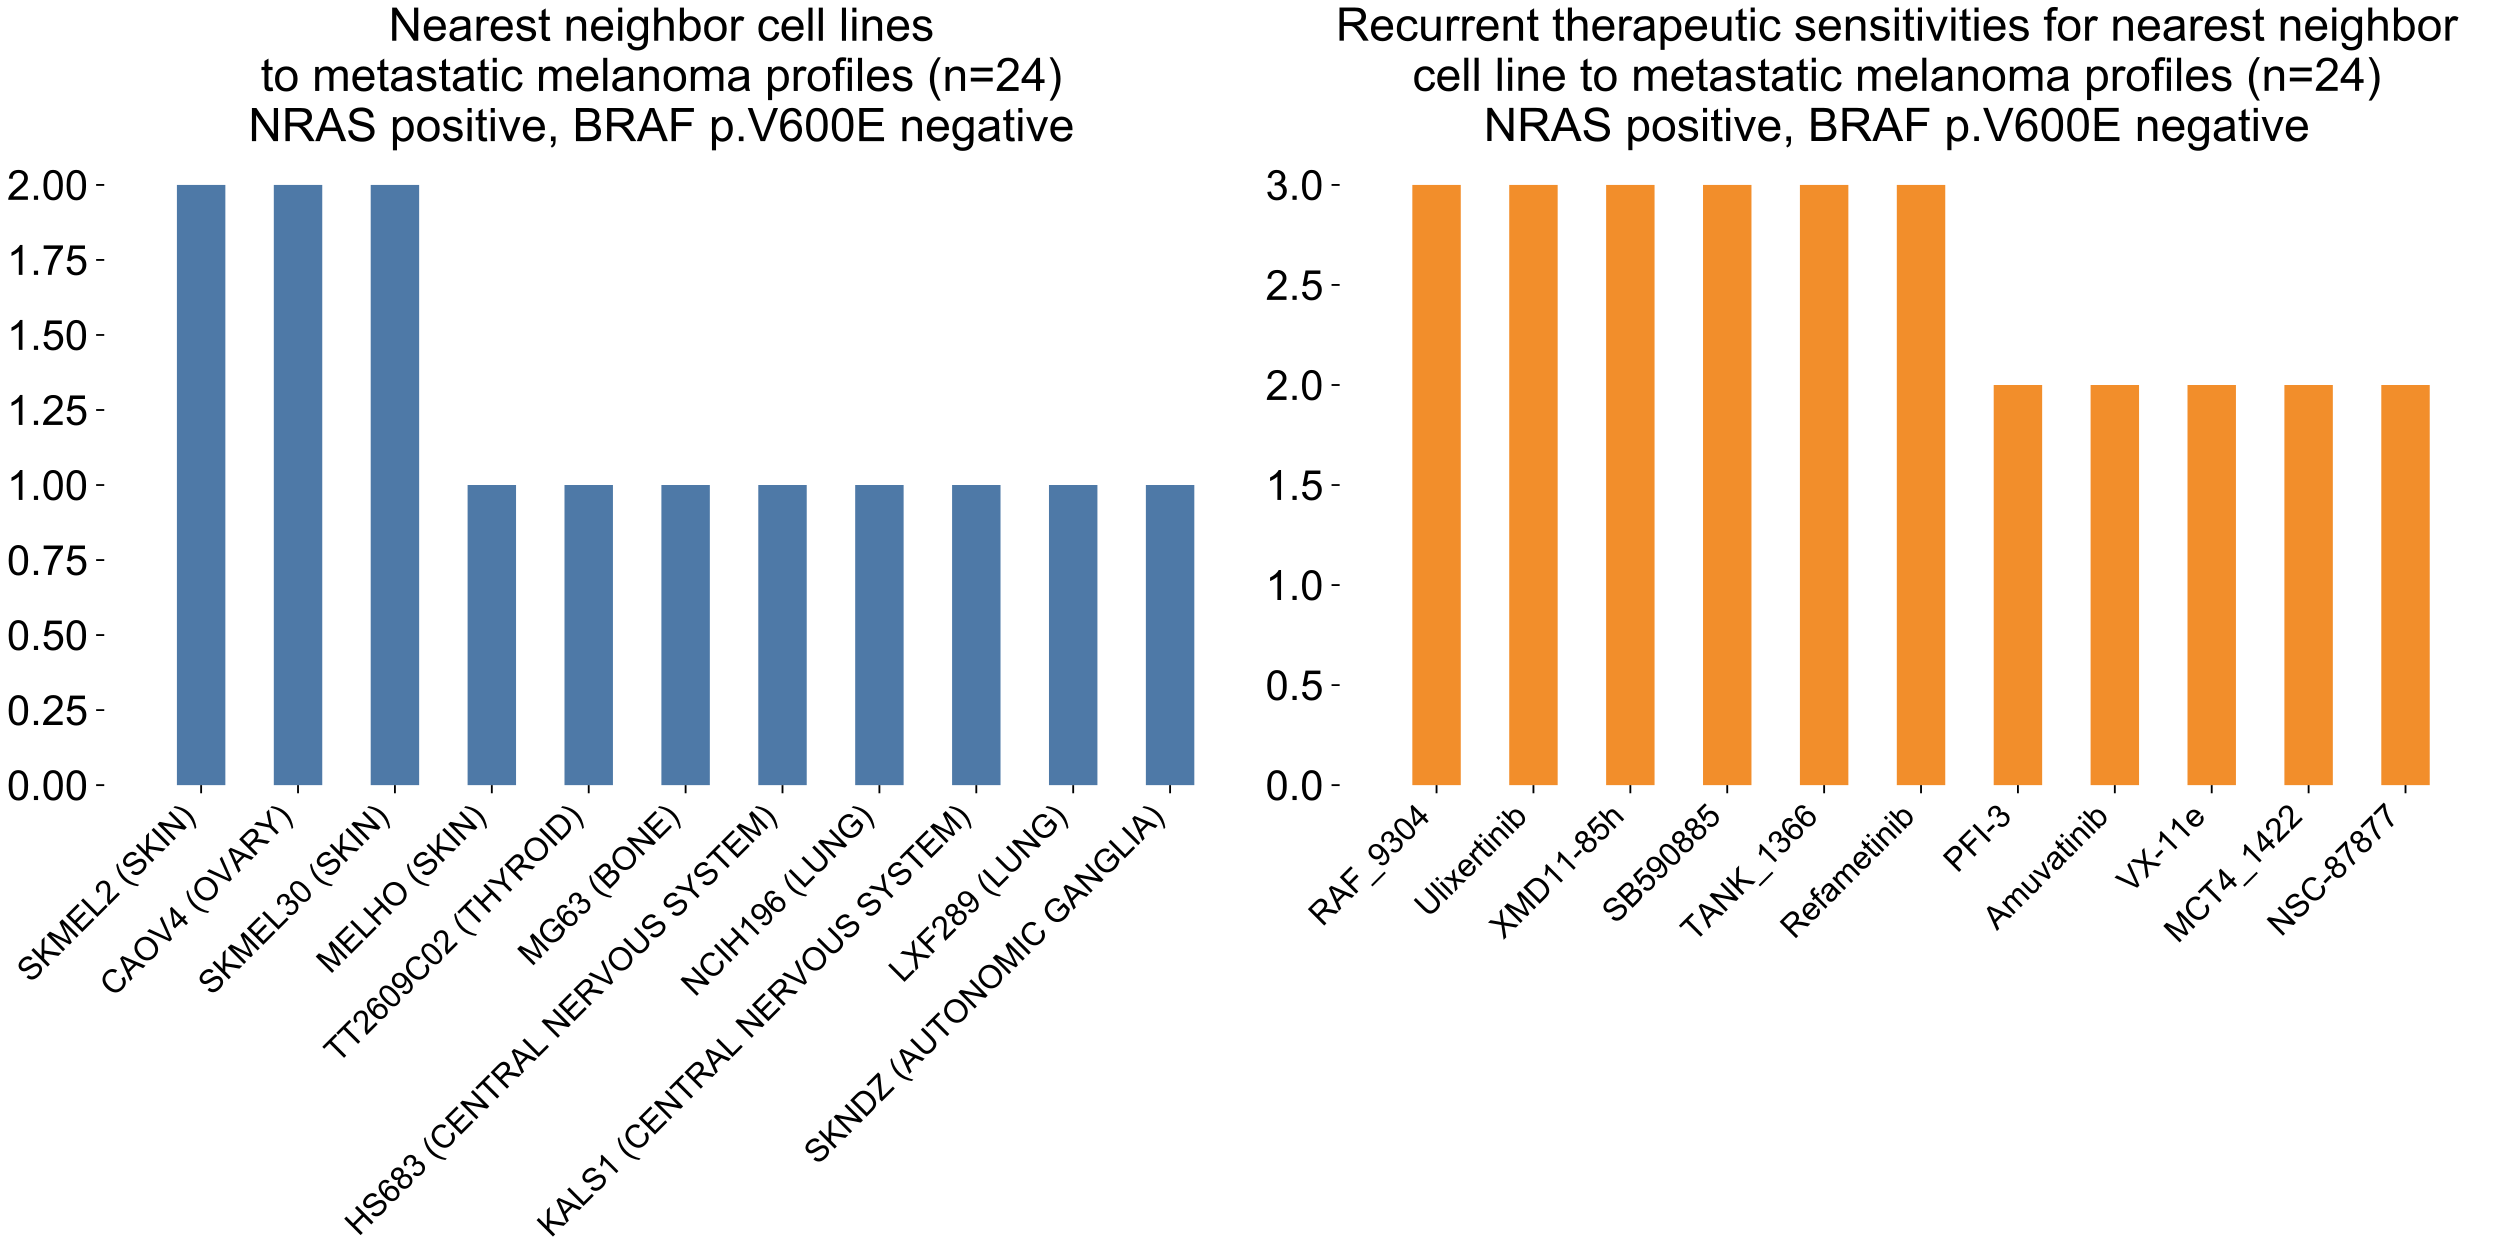 <?xml version="1.0" encoding="utf-8" standalone="no"?>
<!DOCTYPE svg PUBLIC "-//W3C//DTD SVG 1.1//EN"
  "http://www.w3.org/Graphics/SVG/1.1/DTD/svg11.dtd">
<!-- Created with matplotlib (https://matplotlib.org/) -->
<svg height="540pt" version="1.1" viewBox="0 0 1080 540" width="1080pt" xmlns="http://www.w3.org/2000/svg" xmlns:xlink="http://www.w3.org/1999/xlink">
 <defs>
  <style type="text/css">
*{stroke-linecap:butt;stroke-linejoin:round;}
  </style>
 </defs>
 <g id="figure_1">
  <g id="patch_1">
   <path d="M 0 540 
L 1080 540 
L 1080 0 
L 0 0 
z
" style="fill:#ffffff;"/>
  </g>
  <g id="axes_1">
   <g id="patch_2">
    <path d="M 45.03 339.178 
L 526.41 339.178 
L 526.41 66.921 
L 45.03 66.921 
z
" style="fill:#ffffff;"/>
   </g>
   <g id="patch_3">
    <path clip-path="url(#p418c1c0bae)" d="M 76.424 339.178 
L 97.354 339.178 
L 97.354 79.885 
L 76.424 79.885 
z
" style="fill:#4e79a7;"/>
   </g>
   <g id="patch_4">
    <path clip-path="url(#p418c1c0bae)" d="M 118.283 339.178 
L 139.213 339.178 
L 139.213 79.885 
L 118.283 79.885 
z
" style="fill:#4e79a7;"/>
   </g>
   <g id="patch_5">
    <path clip-path="url(#p418c1c0bae)" d="M 160.143 339.178 
L 181.072 339.178 
L 181.072 79.885 
L 160.143 79.885 
z
" style="fill:#4e79a7;"/>
   </g>
   <g id="patch_6">
    <path clip-path="url(#p418c1c0bae)" d="M 202.002 339.178 
L 222.931 339.178 
L 222.931 209.532 
L 202.002 209.532 
z
" style="fill:#4e79a7;"/>
   </g>
   <g id="patch_7">
    <path clip-path="url(#p418c1c0bae)" d="M 243.861 339.178 
L 264.79 339.178 
L 264.79 209.532 
L 243.861 209.532 
z
" style="fill:#4e79a7;"/>
   </g>
   <g id="patch_8">
    <path clip-path="url(#p418c1c0bae)" d="M 285.72 339.178 
L 306.65 339.178 
L 306.65 209.532 
L 285.72 209.532 
z
" style="fill:#4e79a7;"/>
   </g>
   <g id="patch_9">
    <path clip-path="url(#p418c1c0bae)" d="M 327.579 339.178 
L 348.509 339.178 
L 348.509 209.532 
L 327.579 209.532 
z
" style="fill:#4e79a7;"/>
   </g>
   <g id="patch_10">
    <path clip-path="url(#p418c1c0bae)" d="M 369.438 339.178 
L 390.368 339.178 
L 390.368 209.532 
L 369.438 209.532 
z
" style="fill:#4e79a7;"/>
   </g>
   <g id="patch_11">
    <path clip-path="url(#p418c1c0bae)" d="M 411.297 339.178 
L 432.227 339.178 
L 432.227 209.532 
L 411.297 209.532 
z
" style="fill:#4e79a7;"/>
   </g>
   <g id="patch_12">
    <path clip-path="url(#p418c1c0bae)" d="M 453.157 339.178 
L 474.086 339.178 
L 474.086 209.532 
L 453.157 209.532 
z
" style="fill:#4e79a7;"/>
   </g>
   <g id="patch_13">
    <path clip-path="url(#p418c1c0bae)" d="M 495.016 339.178 
L 515.945 339.178 
L 515.945 209.532 
L 495.016 209.532 
z
" style="fill:#4e79a7;"/>
   </g>
   <g id="patch_14">
    <path clip-path="url(#p418c1c0bae)" d="M 536.875 339.178 
L 557.805 339.178 
L 557.805 209.532 
L 536.875 209.532 
z
" style="fill:#4e79a7;"/>
   </g>
   <g id="patch_15">
    <path clip-path="url(#p418c1c0bae)" d="M 578.734 339.178 
L 599.664 339.178 
L 599.664 209.532 
L 578.734 209.532 
z
" style="fill:#4e79a7;"/>
   </g>
   <g id="patch_16">
    <path clip-path="url(#p418c1c0bae)" d="M 620.593 339.178 
L 641.523 339.178 
L 641.523 209.532 
L 620.593 209.532 
z
" style="fill:#4e79a7;"/>
   </g>
   <g id="patch_17">
    <path clip-path="url(#p418c1c0bae)" d="M 662.452 339.178 
L 683.382 339.178 
L 683.382 209.532 
L 662.452 209.532 
z
" style="fill:#4e79a7;"/>
   </g>
   <g id="patch_18">
    <path clip-path="url(#p418c1c0bae)" d="M 704.312 339.178 
L 725.241 339.178 
L 725.241 209.532 
L 704.312 209.532 
z
" style="fill:#4e79a7;"/>
   </g>
   <g id="patch_19">
    <path clip-path="url(#p418c1c0bae)" d="M 746.171 339.178 
L 767.1 339.178 
L 767.1 209.532 
L 746.171 209.532 
z
" style="fill:#4e79a7;"/>
   </g>
   <g id="patch_20">
    <path clip-path="url(#p418c1c0bae)" d="M 788.03 339.178 
L 808.959 339.178 
L 808.959 209.532 
L 788.03 209.532 
z
" style="fill:#4e79a7;"/>
   </g>
   <g id="patch_21">
    <path clip-path="url(#p418c1c0bae)" d="M 829.889 339.178 
L 850.819 339.178 
L 850.819 209.532 
L 829.889 209.532 
z
" style="fill:#4e79a7;"/>
   </g>
   <g id="patch_22">
    <path clip-path="url(#p418c1c0bae)" d="M 871.748 339.178 
L 892.678 339.178 
L 892.678 209.532 
L 871.748 209.532 
z
" style="fill:#4e79a7;"/>
   </g>
   <g id="patch_23">
    <path clip-path="url(#p418c1c0bae)" d="M 913.607 339.178 
L 934.537 339.178 
L 934.537 209.532 
L 913.607 209.532 
z
" style="fill:#4e79a7;"/>
   </g>
   <g id="matplotlib.axis_1">
    <g id="xtick_1">
     <g id="line2d_1">
      <defs>
       <path d="M 0 0 
L 0 3.5 
" id="m31c89ec474" style="stroke:#000000;stroke-width:0.8;"/>
      </defs>
      <g>
       <use style="stroke:#000000;stroke-width:0.8;" x="86.889" xlink:href="#m31c89ec474" y="339.178"/>
      </g>
     </g>
     <g id="text_1">
      <!-- SKMEL2 (SKIN) -->
      <defs>
       <path d="M 4.5 23 
L 13.422 23.781 
Q 14.062 18.406 16.375 14.969 
Q 18.703 11.531 23.578 9.406 
Q 28.469 7.281 34.578 7.281 
Q 39.984 7.281 44.141 8.891 
Q 48.297 10.5 50.312 13.297 
Q 52.344 16.109 52.344 19.438 
Q 52.344 22.797 50.391 25.312 
Q 48.438 27.828 43.953 29.547 
Q 41.062 30.672 31.203 33.031 
Q 21.344 35.406 17.391 37.5 
Q 12.25 40.188 9.734 44.156 
Q 7.234 48.141 7.234 53.078 
Q 7.234 58.5 10.297 63.203 
Q 13.375 67.922 19.281 70.359 
Q 25.203 72.797 32.422 72.797 
Q 40.375 72.797 46.453 70.234 
Q 52.547 67.672 55.812 62.688 
Q 59.078 57.719 59.328 51.422 
L 50.25 50.734 
Q 49.516 57.516 45.281 60.984 
Q 41.062 64.453 32.812 64.453 
Q 24.219 64.453 20.281 61.297 
Q 16.359 58.156 16.359 53.719 
Q 16.359 49.859 19.141 47.359 
Q 21.875 44.875 33.422 42.266 
Q 44.969 39.656 49.266 37.703 
Q 55.516 34.812 58.484 30.391 
Q 61.469 25.984 61.469 20.219 
Q 61.469 14.5 58.203 9.438 
Q 54.938 4.391 48.797 1.578 
Q 42.672 -1.219 35.016 -1.219 
Q 25.297 -1.219 18.719 1.609 
Q 12.156 4.438 8.422 10.125 
Q 4.688 15.828 4.5 23 
z
" id="ArialMT-83"/>
       <path d="M 7.328 0 
L 7.328 71.578 
L 16.797 71.578 
L 16.797 36.078 
L 52.344 71.578 
L 65.188 71.578 
L 35.156 42.578 
L 66.5 0 
L 54 0 
L 28.516 36.234 
L 16.797 24.812 
L 16.797 0 
z
" id="ArialMT-75"/>
       <path d="M 7.422 0 
L 7.422 71.578 
L 21.688 71.578 
L 38.625 20.906 
Q 40.969 13.812 42.047 10.297 
Q 43.266 14.203 45.844 21.781 
L 62.984 71.578 
L 75.734 71.578 
L 75.734 0 
L 66.609 0 
L 66.609 59.906 
L 45.797 0 
L 37.25 0 
L 16.547 60.938 
L 16.547 0 
z
" id="ArialMT-77"/>
       <path d="M 7.906 0 
L 7.906 71.578 
L 59.672 71.578 
L 59.672 63.141 
L 17.391 63.141 
L 17.391 41.219 
L 56.984 41.219 
L 56.984 32.812 
L 17.391 32.812 
L 17.391 8.453 
L 61.328 8.453 
L 61.328 0 
z
" id="ArialMT-69"/>
       <path d="M 7.328 0 
L 7.328 71.578 
L 16.797 71.578 
L 16.797 8.453 
L 52.047 8.453 
L 52.047 0 
z
" id="ArialMT-76"/>
       <path d="M 50.344 8.453 
L 50.344 0 
L 3.031 0 
Q 2.938 3.172 4.047 6.109 
Q 5.859 10.938 9.828 15.625 
Q 13.812 20.312 21.344 26.469 
Q 33.016 36.031 37.109 41.625 
Q 41.219 47.219 41.219 52.203 
Q 41.219 57.422 37.469 61 
Q 33.734 64.594 27.734 64.594 
Q 21.391 64.594 17.578 60.781 
Q 13.766 56.984 13.719 50.25 
L 4.688 51.172 
Q 5.609 61.281 11.656 66.578 
Q 17.719 71.875 27.938 71.875 
Q 38.234 71.875 44.234 66.156 
Q 50.25 60.453 50.25 52 
Q 50.25 47.703 48.484 43.547 
Q 46.734 39.406 42.656 34.812 
Q 38.578 30.219 29.109 22.219 
Q 21.188 15.578 18.938 13.203 
Q 16.703 10.844 15.234 8.453 
z
" id="ArialMT-50"/>
       <path id="ArialMT-32"/>
       <path d="M 23.391 -21.047 
Q 16.109 -11.859 11.078 0.438 
Q 6.062 12.75 6.062 25.922 
Q 6.062 37.547 9.812 48.188 
Q 14.203 60.547 23.391 72.797 
L 29.688 72.797 
Q 23.781 62.641 21.875 58.297 
Q 18.891 51.562 17.188 44.234 
Q 15.094 35.109 15.094 25.875 
Q 15.094 2.391 29.688 -21.047 
z
" id="ArialMT-40"/>
       <path d="M 9.328 0 
L 9.328 71.578 
L 18.797 71.578 
L 18.797 0 
z
" id="ArialMT-73"/>
       <path d="M 7.625 0 
L 7.625 71.578 
L 17.328 71.578 
L 54.938 15.375 
L 54.938 71.578 
L 64.016 71.578 
L 64.016 0 
L 54.297 0 
L 16.703 56.25 
L 16.703 0 
z
" id="ArialMT-78"/>
       <path d="M 12.359 -21.047 
L 6.062 -21.047 
Q 20.656 2.391 20.656 25.875 
Q 20.656 35.062 18.562 44.094 
Q 16.891 51.422 13.922 58.156 
Q 12.016 62.547 6.062 72.797 
L 12.359 72.797 
Q 21.531 60.547 25.922 48.188 
Q 29.688 37.547 29.688 25.922 
Q 29.688 12.75 24.625 0.438 
Q 19.578 -11.859 12.359 -21.047 
z
" id="ArialMT-41"/>
      </defs>
      <g transform="translate(13.291 424.899)rotate(-45)scale(0.14 -0.14)">
       <use xlink:href="#ArialMT-83"/>
       <use x="66.699" xlink:href="#ArialMT-75"/>
       <use x="133.398" xlink:href="#ArialMT-77"/>
       <use x="216.699" xlink:href="#ArialMT-69"/>
       <use x="283.398" xlink:href="#ArialMT-76"/>
       <use x="339.014" xlink:href="#ArialMT-50"/>
       <use x="394.629" xlink:href="#ArialMT-32"/>
       <use x="422.412" xlink:href="#ArialMT-40"/>
       <use x="455.713" xlink:href="#ArialMT-83"/>
       <use x="522.412" xlink:href="#ArialMT-75"/>
       <use x="589.111" xlink:href="#ArialMT-73"/>
       <use x="616.895" xlink:href="#ArialMT-78"/>
       <use x="689.111" xlink:href="#ArialMT-41"/>
      </g>
     </g>
    </g>
    <g id="xtick_2">
     <g id="line2d_2">
      <g>
       <use style="stroke:#000000;stroke-width:0.8;" x="128.748" xlink:href="#m31c89ec474" y="339.178"/>
      </g>
     </g>
     <g id="text_2">
      <!-- CAOV4 (OVARY) -->
      <defs>
       <path d="M 58.797 25.094 
L 68.266 22.703 
Q 65.281 11.031 57.547 4.906 
Q 49.812 -1.219 38.625 -1.219 
Q 27.047 -1.219 19.797 3.484 
Q 12.547 8.203 8.766 17.141 
Q 4.984 26.078 4.984 36.328 
Q 4.984 47.516 9.25 55.828 
Q 13.531 64.156 21.406 68.469 
Q 29.297 72.797 38.766 72.797 
Q 49.516 72.797 56.828 67.328 
Q 64.156 61.859 67.047 51.953 
L 57.719 49.75 
Q 55.219 57.562 50.484 61.125 
Q 45.75 64.703 38.578 64.703 
Q 30.328 64.703 24.781 60.734 
Q 19.234 56.781 16.984 50.109 
Q 14.75 43.453 14.75 36.375 
Q 14.75 27.25 17.406 20.438 
Q 20.062 13.625 25.672 10.25 
Q 31.297 6.891 37.844 6.891 
Q 45.797 6.891 51.312 11.469 
Q 56.844 16.062 58.797 25.094 
z
" id="ArialMT-67"/>
       <path d="M -0.141 0 
L 27.344 71.578 
L 37.547 71.578 
L 66.844 0 
L 56.062 0 
L 47.703 21.688 
L 17.781 21.688 
L 9.906 0 
z
M 20.516 29.391 
L 44.781 29.391 
L 37.312 49.219 
Q 33.891 58.25 32.234 64.062 
Q 30.859 57.172 28.375 50.391 
z
" id="ArialMT-65"/>
       <path d="M 4.828 34.859 
Q 4.828 52.688 14.391 62.766 
Q 23.969 72.859 39.109 72.859 
Q 49.031 72.859 56.984 68.109 
Q 64.938 63.375 69.109 54.906 
Q 73.297 46.438 73.297 35.688 
Q 73.297 24.812 68.891 16.219 
Q 64.5 7.625 56.438 3.203 
Q 48.391 -1.219 39.062 -1.219 
Q 28.953 -1.219 20.984 3.656 
Q 13.031 8.547 8.922 16.984 
Q 4.828 25.438 4.828 34.859 
z
M 14.594 34.719 
Q 14.594 21.781 21.547 14.328 
Q 28.516 6.891 39.016 6.891 
Q 49.703 6.891 56.609 14.406 
Q 63.531 21.922 63.531 35.75 
Q 63.531 44.484 60.578 51 
Q 57.625 57.516 51.922 61.109 
Q 46.234 64.703 39.156 64.703 
Q 29.109 64.703 21.844 57.781 
Q 14.594 50.875 14.594 34.719 
z
" id="ArialMT-79"/>
       <path d="M 28.172 0 
L 0.438 71.578 
L 10.688 71.578 
L 29.297 19.578 
Q 31.547 13.328 33.062 7.859 
Q 34.719 13.719 36.922 19.578 
L 56.25 71.578 
L 65.922 71.578 
L 37.891 0 
z
" id="ArialMT-86"/>
       <path d="M 32.328 0 
L 32.328 17.141 
L 1.266 17.141 
L 1.266 25.203 
L 33.938 71.578 
L 41.109 71.578 
L 41.109 25.203 
L 50.781 25.203 
L 50.781 17.141 
L 41.109 17.141 
L 41.109 0 
z
M 32.328 25.203 
L 32.328 57.469 
L 9.906 25.203 
z
" id="ArialMT-52"/>
       <path d="M 7.859 0 
L 7.859 71.578 
L 39.594 71.578 
Q 49.172 71.578 54.141 69.641 
Q 59.125 67.719 62.109 62.828 
Q 65.094 57.953 65.094 52.047 
Q 65.094 44.438 60.156 39.203 
Q 55.219 33.984 44.922 32.562 
Q 48.688 30.766 50.641 29 
Q 54.781 25.203 58.5 19.484 
L 70.953 0 
L 59.031 0 
L 49.562 14.891 
Q 45.406 21.344 42.719 24.75 
Q 40.047 28.172 37.922 29.531 
Q 35.797 30.906 33.594 31.453 
Q 31.984 31.781 28.328 31.781 
L 17.328 31.781 
L 17.328 0 
z
M 17.328 39.984 
L 37.703 39.984 
Q 44.188 39.984 47.844 41.328 
Q 51.516 42.672 53.422 45.625 
Q 55.328 48.578 55.328 52.047 
Q 55.328 57.125 51.641 60.391 
Q 47.953 63.672 39.984 63.672 
L 17.328 63.672 
z
" id="ArialMT-82"/>
       <path d="M 27.875 0 
L 27.875 30.328 
L 0.297 71.578 
L 11.812 71.578 
L 25.922 50 
Q 29.828 43.953 33.203 37.891 
Q 36.422 43.5 41.016 50.531 
L 54.891 71.578 
L 65.922 71.578 
L 37.359 30.328 
L 37.359 0 
z
" id="ArialMT-89"/>
      </defs>
      <g transform="translate(49.115 430.941)rotate(-45)scale(0.14 -0.14)">
       <use xlink:href="#ArialMT-67"/>
       <use x="72.217" xlink:href="#ArialMT-65"/>
       <use x="138.916" xlink:href="#ArialMT-79"/>
       <use x="216.699" xlink:href="#ArialMT-86"/>
       <use x="283.398" xlink:href="#ArialMT-52"/>
       <use x="339.014" xlink:href="#ArialMT-32"/>
       <use x="366.797" xlink:href="#ArialMT-40"/>
       <use x="400.098" xlink:href="#ArialMT-79"/>
       <use x="477.881" xlink:href="#ArialMT-86"/>
       <use x="544.471" xlink:href="#ArialMT-65"/>
       <use x="611.17" xlink:href="#ArialMT-82"/>
       <use x="683.371" xlink:href="#ArialMT-89"/>
       <use x="750.07" xlink:href="#ArialMT-41"/>
      </g>
     </g>
    </g>
    <g id="xtick_3">
     <g id="line2d_3">
      <g>
       <use style="stroke:#000000;stroke-width:0.8;" x="170.607" xlink:href="#m31c89ec474" y="339.178"/>
      </g>
     </g>
     <g id="text_3">
      <!-- SKMEL30 (SKIN) -->
      <defs>
       <path d="M 4.203 18.891 
L 12.984 20.062 
Q 14.5 12.594 18.141 9.297 
Q 21.781 6 27 6 
Q 33.203 6 37.469 10.297 
Q 41.75 14.594 41.75 20.953 
Q 41.75 27 37.797 30.922 
Q 33.844 34.859 27.734 34.859 
Q 25.25 34.859 21.531 33.891 
L 22.516 41.609 
Q 23.391 41.5 23.922 41.5 
Q 29.547 41.5 34.031 44.422 
Q 38.531 47.359 38.531 53.469 
Q 38.531 58.297 35.25 61.469 
Q 31.984 64.656 26.812 64.656 
Q 21.688 64.656 18.266 61.422 
Q 14.844 58.203 13.875 51.766 
L 5.078 53.328 
Q 6.688 62.156 12.391 67.016 
Q 18.109 71.875 26.609 71.875 
Q 32.469 71.875 37.391 69.359 
Q 42.328 66.844 44.938 62.5 
Q 47.562 58.156 47.562 53.266 
Q 47.562 48.641 45.062 44.828 
Q 42.578 41.016 37.703 38.766 
Q 44.047 37.312 47.562 32.688 
Q 51.078 28.078 51.078 21.141 
Q 51.078 11.766 44.234 5.25 
Q 37.406 -1.266 26.953 -1.266 
Q 17.531 -1.266 11.297 4.344 
Q 5.078 9.969 4.203 18.891 
z
" id="ArialMT-51"/>
       <path d="M 4.156 35.297 
Q 4.156 48 6.766 55.734 
Q 9.375 63.484 14.516 67.672 
Q 19.672 71.875 27.484 71.875 
Q 33.25 71.875 37.594 69.547 
Q 41.938 67.234 44.766 62.859 
Q 47.609 58.5 49.219 52.219 
Q 50.828 45.953 50.828 35.297 
Q 50.828 22.703 48.234 14.969 
Q 45.656 7.234 40.5 3 
Q 35.359 -1.219 27.484 -1.219 
Q 17.141 -1.219 11.234 6.203 
Q 4.156 15.141 4.156 35.297 
z
M 13.188 35.297 
Q 13.188 17.672 17.312 11.828 
Q 21.438 6 27.484 6 
Q 33.547 6 37.672 11.859 
Q 41.797 17.719 41.797 35.297 
Q 41.797 52.984 37.672 58.781 
Q 33.547 64.594 27.391 64.594 
Q 21.344 64.594 17.719 59.469 
Q 13.188 52.938 13.188 35.297 
z
" id="ArialMT-48"/>
      </defs>
      <g transform="translate(91.504 430.404)rotate(-45)scale(0.14 -0.14)">
       <use xlink:href="#ArialMT-83"/>
       <use x="66.699" xlink:href="#ArialMT-75"/>
       <use x="133.398" xlink:href="#ArialMT-77"/>
       <use x="216.699" xlink:href="#ArialMT-69"/>
       <use x="283.398" xlink:href="#ArialMT-76"/>
       <use x="339.014" xlink:href="#ArialMT-51"/>
       <use x="394.629" xlink:href="#ArialMT-48"/>
       <use x="450.244" xlink:href="#ArialMT-32"/>
       <use x="478.027" xlink:href="#ArialMT-40"/>
       <use x="511.328" xlink:href="#ArialMT-83"/>
       <use x="578.027" xlink:href="#ArialMT-75"/>
       <use x="644.727" xlink:href="#ArialMT-73"/>
       <use x="672.51" xlink:href="#ArialMT-78"/>
       <use x="744.727" xlink:href="#ArialMT-41"/>
      </g>
     </g>
    </g>
    <g id="xtick_4">
     <g id="line2d_4">
      <g>
       <use style="stroke:#000000;stroke-width:0.8;" x="212.467" xlink:href="#m31c89ec474" y="339.178"/>
      </g>
     </g>
     <g id="text_4">
      <!-- MELHO (SKIN) -->
      <defs>
       <path d="M 8.016 0 
L 8.016 71.578 
L 17.484 71.578 
L 17.484 42.188 
L 54.688 42.188 
L 54.688 71.578 
L 64.156 71.578 
L 64.156 0 
L 54.688 0 
L 54.688 33.734 
L 17.484 33.734 
L 17.484 0 
z
" id="ArialMT-72"/>
      </defs>
      <g transform="translate(142.731 421.043)rotate(-45)scale(0.14 -0.14)">
       <use xlink:href="#ArialMT-77"/>
       <use x="83.301" xlink:href="#ArialMT-69"/>
       <use x="150" xlink:href="#ArialMT-76"/>
       <use x="205.615" xlink:href="#ArialMT-72"/>
       <use x="277.832" xlink:href="#ArialMT-79"/>
       <use x="355.615" xlink:href="#ArialMT-32"/>
       <use x="383.398" xlink:href="#ArialMT-40"/>
       <use x="416.699" xlink:href="#ArialMT-83"/>
       <use x="483.398" xlink:href="#ArialMT-75"/>
       <use x="550.098" xlink:href="#ArialMT-73"/>
       <use x="577.881" xlink:href="#ArialMT-78"/>
       <use x="650.098" xlink:href="#ArialMT-41"/>
      </g>
     </g>
    </g>
    <g id="xtick_5">
     <g id="line2d_5">
      <g>
       <use style="stroke:#000000;stroke-width:0.8;" x="254.326" xlink:href="#m31c89ec474" y="339.178"/>
      </g>
     </g>
     <g id="text_5">
      <!-- TT2609C02 (THYROID) -->
      <defs>
       <path d="M 25.922 0 
L 25.922 63.141 
L 2.344 63.141 
L 2.344 71.578 
L 59.078 71.578 
L 59.078 63.141 
L 35.406 63.141 
L 35.406 0 
z
" id="ArialMT-84"/>
       <path d="M 49.75 54.047 
L 41.016 53.375 
Q 39.844 58.547 37.703 60.891 
Q 34.125 64.656 28.906 64.656 
Q 24.703 64.656 21.531 62.312 
Q 17.391 59.281 14.984 53.469 
Q 12.594 47.656 12.5 36.922 
Q 15.672 41.75 20.266 44.094 
Q 24.859 46.438 29.891 46.438 
Q 38.672 46.438 44.844 39.969 
Q 51.031 33.5 51.031 23.25 
Q 51.031 16.5 48.125 10.719 
Q 45.219 4.938 40.141 1.859 
Q 35.062 -1.219 28.609 -1.219 
Q 17.625 -1.219 10.688 6.859 
Q 3.766 14.938 3.766 33.5 
Q 3.766 54.25 11.422 63.672 
Q 18.109 71.875 29.438 71.875 
Q 37.891 71.875 43.281 67.141 
Q 48.688 62.406 49.75 54.047 
z
M 13.875 23.188 
Q 13.875 18.656 15.797 14.5 
Q 17.719 10.359 21.188 8.172 
Q 24.656 6 28.469 6 
Q 34.031 6 38.031 10.484 
Q 42.047 14.984 42.047 22.703 
Q 42.047 30.125 38.078 34.391 
Q 34.125 38.672 28.125 38.672 
Q 22.172 38.672 18.016 34.391 
Q 13.875 30.125 13.875 23.188 
z
" id="ArialMT-54"/>
       <path d="M 5.469 16.547 
L 13.922 17.328 
Q 14.984 11.375 18.016 8.688 
Q 21.047 6 25.781 6 
Q 29.828 6 32.875 7.859 
Q 35.938 9.719 37.891 12.812 
Q 39.844 15.922 41.156 21.188 
Q 42.484 26.469 42.484 31.938 
Q 42.484 32.516 42.438 33.688 
Q 39.797 29.5 35.234 26.875 
Q 30.672 24.266 25.344 24.266 
Q 16.453 24.266 10.297 30.703 
Q 4.156 37.156 4.156 47.703 
Q 4.156 58.594 10.578 65.234 
Q 17 71.875 26.656 71.875 
Q 33.641 71.875 39.422 68.109 
Q 45.219 64.359 48.219 57.391 
Q 51.219 50.438 51.219 37.25 
Q 51.219 23.531 48.234 15.406 
Q 45.266 7.281 39.375 3.031 
Q 33.5 -1.219 25.594 -1.219 
Q 17.188 -1.219 11.859 3.438 
Q 6.547 8.109 5.469 16.547 
z
M 41.453 48.141 
Q 41.453 55.719 37.422 60.156 
Q 33.406 64.594 27.734 64.594 
Q 21.875 64.594 17.531 59.812 
Q 13.188 55.031 13.188 47.406 
Q 13.188 40.578 17.312 36.297 
Q 21.438 32.031 27.484 32.031 
Q 33.594 32.031 37.516 36.297 
Q 41.453 40.578 41.453 48.141 
z
" id="ArialMT-57"/>
       <path d="M 7.719 0 
L 7.719 71.578 
L 32.375 71.578 
Q 40.719 71.578 45.125 70.562 
Q 51.266 69.141 55.609 65.438 
Q 61.281 60.641 64.078 53.188 
Q 66.891 45.75 66.891 36.188 
Q 66.891 28.031 64.984 21.734 
Q 63.094 15.438 60.109 11.297 
Q 57.125 7.172 53.578 4.797 
Q 50.047 2.438 45.047 1.219 
Q 40.047 0 33.547 0 
z
M 17.188 8.453 
L 32.469 8.453 
Q 39.547 8.453 43.578 9.766 
Q 47.609 11.078 50 13.484 
Q 53.375 16.844 55.25 22.531 
Q 57.125 28.219 57.125 36.328 
Q 57.125 47.562 53.438 53.594 
Q 49.75 59.625 44.484 61.672 
Q 40.672 63.141 32.234 63.141 
L 17.188 63.141 
z
" id="ArialMT-68"/>
      </defs>
      <g transform="translate(146.079 459.553)rotate(-45)scale(0.14 -0.14)">
       <use xlink:href="#ArialMT-84"/>
       <use x="61.084" xlink:href="#ArialMT-84"/>
       <use x="122.168" xlink:href="#ArialMT-50"/>
       <use x="177.783" xlink:href="#ArialMT-54"/>
       <use x="233.398" xlink:href="#ArialMT-48"/>
       <use x="289.014" xlink:href="#ArialMT-57"/>
       <use x="344.629" xlink:href="#ArialMT-67"/>
       <use x="416.846" xlink:href="#ArialMT-48"/>
       <use x="472.461" xlink:href="#ArialMT-50"/>
       <use x="528.076" xlink:href="#ArialMT-32"/>
       <use x="555.859" xlink:href="#ArialMT-40"/>
       <use x="589.16" xlink:href="#ArialMT-84"/>
       <use x="650.244" xlink:href="#ArialMT-72"/>
       <use x="722.461" xlink:href="#ArialMT-89"/>
       <use x="789.16" xlink:href="#ArialMT-82"/>
       <use x="861.377" xlink:href="#ArialMT-79"/>
       <use x="939.16" xlink:href="#ArialMT-73"/>
       <use x="966.943" xlink:href="#ArialMT-68"/>
       <use x="1039.16" xlink:href="#ArialMT-41"/>
      </g>
     </g>
    </g>
    <g id="xtick_6">
     <g id="line2d_6">
      <g>
       <use style="stroke:#000000;stroke-width:0.8;" x="296.185" xlink:href="#m31c89ec474" y="339.178"/>
      </g>
     </g>
     <g id="text_6">
      <!-- MG63 (BONE) -->
      <defs>
       <path d="M 41.219 28.078 
L 41.219 36.469 
L 71.531 36.531 
L 71.531 9.969 
Q 64.547 4.391 57.125 1.578 
Q 49.703 -1.219 41.891 -1.219 
Q 31.344 -1.219 22.719 3.297 
Q 14.109 7.812 9.719 16.359 
Q 5.328 24.906 5.328 35.453 
Q 5.328 45.906 9.688 54.953 
Q 14.062 64.016 22.266 68.406 
Q 30.469 72.797 41.156 72.797 
Q 48.922 72.797 55.188 70.281 
Q 61.469 67.781 65.031 63.281 
Q 68.609 58.797 70.453 51.562 
L 61.922 49.219 
Q 60.297 54.688 57.906 57.812 
Q 55.516 60.938 51.062 62.812 
Q 46.625 64.703 41.219 64.703 
Q 34.719 64.703 29.984 62.719 
Q 25.25 60.75 22.344 57.516 
Q 19.438 54.297 17.828 50.438 
Q 15.094 43.797 15.094 36.031 
Q 15.094 26.469 18.391 20.016 
Q 21.688 13.578 27.984 10.453 
Q 34.281 7.328 41.359 7.328 
Q 47.516 7.328 53.375 9.688 
Q 59.234 12.062 62.25 14.75 
L 62.25 28.078 
z
" id="ArialMT-71"/>
       <path d="M 7.328 0 
L 7.328 71.578 
L 34.188 71.578 
Q 42.391 71.578 47.344 69.406 
Q 52.297 67.234 55.094 62.719 
Q 57.906 58.203 57.906 53.266 
Q 57.906 48.688 55.422 44.625 
Q 52.938 40.578 47.906 38.094 
Q 54.391 36.188 57.875 31.594 
Q 61.375 27 61.375 20.75 
Q 61.375 15.719 59.25 11.391 
Q 57.125 7.078 54 4.734 
Q 50.875 2.391 46.156 1.188 
Q 41.453 0 34.625 0 
z
M 16.797 41.5 
L 32.281 41.5 
Q 38.578 41.5 41.312 42.328 
Q 44.922 43.406 46.75 45.891 
Q 48.578 48.391 48.578 52.156 
Q 48.578 55.719 46.875 58.422 
Q 45.172 61.141 41.984 62.141 
Q 38.812 63.141 31.109 63.141 
L 16.797 63.141 
z
M 16.797 8.453 
L 34.625 8.453 
Q 39.203 8.453 41.062 8.797 
Q 44.344 9.375 46.531 10.734 
Q 48.734 12.109 50.141 14.719 
Q 51.562 17.328 51.562 20.75 
Q 51.562 24.75 49.516 27.703 
Q 47.469 30.672 43.828 31.859 
Q 40.188 33.062 33.344 33.062 
L 16.797 33.062 
z
" id="ArialMT-66"/>
      </defs>
      <g transform="translate(229.747 417.745)rotate(-45)scale(0.14 -0.14)">
       <use xlink:href="#ArialMT-77"/>
       <use x="83.301" xlink:href="#ArialMT-71"/>
       <use x="161.084" xlink:href="#ArialMT-54"/>
       <use x="216.699" xlink:href="#ArialMT-51"/>
       <use x="272.314" xlink:href="#ArialMT-32"/>
       <use x="300.098" xlink:href="#ArialMT-40"/>
       <use x="333.398" xlink:href="#ArialMT-66"/>
       <use x="400.098" xlink:href="#ArialMT-79"/>
       <use x="477.881" xlink:href="#ArialMT-78"/>
       <use x="550.098" xlink:href="#ArialMT-69"/>
       <use x="616.797" xlink:href="#ArialMT-41"/>
      </g>
     </g>
    </g>
    <g id="xtick_7">
     <g id="line2d_7">
      <g>
       <use style="stroke:#000000;stroke-width:0.8;" x="338.044" xlink:href="#m31c89ec474" y="339.178"/>
      </g>
     </g>
     <g id="text_7">
      <!-- HS683 (CENTRAL NERVOUS SYSTEM) -->
      <defs>
       <path d="M 17.672 38.812 
Q 12.203 40.828 9.562 44.531 
Q 6.938 48.25 6.938 53.422 
Q 6.938 61.234 12.547 66.547 
Q 18.172 71.875 27.484 71.875 
Q 36.859 71.875 42.578 66.422 
Q 48.297 60.984 48.297 53.172 
Q 48.297 48.188 45.672 44.5 
Q 43.062 40.828 37.75 38.812 
Q 44.344 36.672 47.781 31.875 
Q 51.219 27.094 51.219 20.453 
Q 51.219 11.281 44.719 5.031 
Q 38.234 -1.219 27.641 -1.219 
Q 17.047 -1.219 10.547 5.047 
Q 4.047 11.328 4.047 20.703 
Q 4.047 27.688 7.594 32.391 
Q 11.141 37.109 17.672 38.812 
z
M 15.922 53.719 
Q 15.922 48.641 19.188 45.406 
Q 22.469 42.188 27.688 42.188 
Q 32.766 42.188 36.016 45.375 
Q 39.266 48.578 39.266 53.219 
Q 39.266 58.062 35.906 61.359 
Q 32.562 64.656 27.594 64.656 
Q 22.562 64.656 19.234 61.422 
Q 15.922 58.203 15.922 53.719 
z
M 13.094 20.656 
Q 13.094 16.891 14.875 13.375 
Q 16.656 9.859 20.172 7.922 
Q 23.688 6 27.734 6 
Q 34.031 6 38.125 10.047 
Q 42.234 14.109 42.234 20.359 
Q 42.234 26.703 38.016 30.859 
Q 33.797 35.016 27.438 35.016 
Q 21.234 35.016 17.156 30.906 
Q 13.094 26.812 13.094 20.656 
z
" id="ArialMT-56"/>
       <path d="M 54.688 71.578 
L 64.156 71.578 
L 64.156 30.219 
Q 64.156 19.438 61.719 13.078 
Q 59.281 6.734 52.906 2.75 
Q 46.531 -1.219 36.188 -1.219 
Q 26.125 -1.219 19.719 2.25 
Q 13.328 5.719 10.594 12.281 
Q 7.859 18.844 7.859 30.219 
L 7.859 71.578 
L 17.328 71.578 
L 17.328 30.281 
Q 17.328 20.953 19.062 16.531 
Q 20.797 12.109 25.016 9.719 
Q 29.25 7.328 35.359 7.328 
Q 45.797 7.328 50.234 12.062 
Q 54.688 16.797 54.688 30.281 
z
" id="ArialMT-85"/>
      </defs>
      <g transform="translate(154.987 534.364)rotate(-45)scale(0.14 -0.14)">
       <use xlink:href="#ArialMT-72"/>
       <use x="72.217" xlink:href="#ArialMT-83"/>
       <use x="138.916" xlink:href="#ArialMT-54"/>
       <use x="194.531" xlink:href="#ArialMT-56"/>
       <use x="250.146" xlink:href="#ArialMT-51"/>
       <use x="305.762" xlink:href="#ArialMT-32"/>
       <use x="333.545" xlink:href="#ArialMT-40"/>
       <use x="366.846" xlink:href="#ArialMT-67"/>
       <use x="439.062" xlink:href="#ArialMT-69"/>
       <use x="505.762" xlink:href="#ArialMT-78"/>
       <use x="577.979" xlink:href="#ArialMT-84"/>
       <use x="639.062" xlink:href="#ArialMT-82"/>
       <use x="711.279" xlink:href="#ArialMT-65"/>
       <use x="777.979" xlink:href="#ArialMT-76"/>
       <use x="833.547" xlink:href="#ArialMT-32"/>
       <use x="861.33" xlink:href="#ArialMT-78"/>
       <use x="933.547" xlink:href="#ArialMT-69"/>
       <use x="1000.246" xlink:href="#ArialMT-82"/>
       <use x="1072.447" xlink:href="#ArialMT-86"/>
       <use x="1139.146" xlink:href="#ArialMT-79"/>
       <use x="1216.93" xlink:href="#ArialMT-85"/>
       <use x="1289.146" xlink:href="#ArialMT-83"/>
       <use x="1355.846" xlink:href="#ArialMT-32"/>
       <use x="1383.629" xlink:href="#ArialMT-83"/>
       <use x="1450.328" xlink:href="#ArialMT-89"/>
       <use x="1517.027" xlink:href="#ArialMT-83"/>
       <use x="1583.727" xlink:href="#ArialMT-84"/>
       <use x="1644.811" xlink:href="#ArialMT-69"/>
       <use x="1711.51" xlink:href="#ArialMT-77"/>
       <use x="1794.811" xlink:href="#ArialMT-41"/>
      </g>
     </g>
    </g>
    <g id="xtick_8">
     <g id="line2d_8">
      <g>
       <use style="stroke:#000000;stroke-width:0.8;" x="379.903" xlink:href="#m31c89ec474" y="339.178"/>
      </g>
     </g>
     <g id="text_8">
      <!-- NCIH196 (LUNG) -->
      <defs>
       <path d="M 37.25 0 
L 28.469 0 
L 28.469 56 
Q 25.297 52.984 20.141 49.953 
Q 14.984 46.922 10.891 45.406 
L 10.891 53.906 
Q 18.266 57.375 23.781 62.297 
Q 29.297 67.234 31.594 71.875 
L 37.25 71.875 
z
" id="ArialMT-49"/>
      </defs>
      <g transform="translate(300.26 430.944)rotate(-45)scale(0.14 -0.14)">
       <use xlink:href="#ArialMT-78"/>
       <use x="72.217" xlink:href="#ArialMT-67"/>
       <use x="144.434" xlink:href="#ArialMT-73"/>
       <use x="172.217" xlink:href="#ArialMT-72"/>
       <use x="244.434" xlink:href="#ArialMT-49"/>
       <use x="300.049" xlink:href="#ArialMT-57"/>
       <use x="355.664" xlink:href="#ArialMT-54"/>
       <use x="411.279" xlink:href="#ArialMT-32"/>
       <use x="439.062" xlink:href="#ArialMT-40"/>
       <use x="472.363" xlink:href="#ArialMT-76"/>
       <use x="527.979" xlink:href="#ArialMT-85"/>
       <use x="600.195" xlink:href="#ArialMT-78"/>
       <use x="672.412" xlink:href="#ArialMT-71"/>
       <use x="750.195" xlink:href="#ArialMT-41"/>
      </g>
     </g>
    </g>
    <g id="xtick_9">
     <g id="line2d_9">
      <g>
       <use style="stroke:#000000;stroke-width:0.8;" x="421.762" xlink:href="#m31c89ec474" y="339.178"/>
      </g>
     </g>
     <g id="text_9">
      <!-- KALS1 (CENTRAL NERVOUS SYSTEM) -->
      <g transform="translate(238.153 534.916)rotate(-45)scale(0.14 -0.14)">
       <use xlink:href="#ArialMT-75"/>
       <use x="66.699" xlink:href="#ArialMT-65"/>
       <use x="133.398" xlink:href="#ArialMT-76"/>
       <use x="189.014" xlink:href="#ArialMT-83"/>
       <use x="255.713" xlink:href="#ArialMT-49"/>
       <use x="311.328" xlink:href="#ArialMT-32"/>
       <use x="339.111" xlink:href="#ArialMT-40"/>
       <use x="372.412" xlink:href="#ArialMT-67"/>
       <use x="444.629" xlink:href="#ArialMT-69"/>
       <use x="511.328" xlink:href="#ArialMT-78"/>
       <use x="583.545" xlink:href="#ArialMT-84"/>
       <use x="644.629" xlink:href="#ArialMT-82"/>
       <use x="716.846" xlink:href="#ArialMT-65"/>
       <use x="783.545" xlink:href="#ArialMT-76"/>
       <use x="839.113" xlink:href="#ArialMT-32"/>
       <use x="866.896" xlink:href="#ArialMT-78"/>
       <use x="939.113" xlink:href="#ArialMT-69"/>
       <use x="1005.812" xlink:href="#ArialMT-82"/>
       <use x="1078.014" xlink:href="#ArialMT-86"/>
       <use x="1144.713" xlink:href="#ArialMT-79"/>
       <use x="1222.496" xlink:href="#ArialMT-85"/>
       <use x="1294.713" xlink:href="#ArialMT-83"/>
       <use x="1361.412" xlink:href="#ArialMT-32"/>
       <use x="1389.195" xlink:href="#ArialMT-83"/>
       <use x="1455.895" xlink:href="#ArialMT-89"/>
       <use x="1522.594" xlink:href="#ArialMT-83"/>
       <use x="1589.293" xlink:href="#ArialMT-84"/>
       <use x="1650.377" xlink:href="#ArialMT-69"/>
       <use x="1717.076" xlink:href="#ArialMT-77"/>
       <use x="1800.377" xlink:href="#ArialMT-41"/>
      </g>
     </g>
    </g>
    <g id="xtick_10">
     <g id="line2d_10">
      <g>
       <use style="stroke:#000000;stroke-width:0.8;" x="463.621" xlink:href="#m31c89ec474" y="339.178"/>
      </g>
     </g>
     <g id="text_10">
      <!-- LXF289 (LUNG) -->
      <defs>
       <path d="M 0.438 0 
L 28.125 37.312 
L 3.719 71.578 
L 14.984 71.578 
L 27.984 53.219 
Q 32.031 47.516 33.734 44.438 
Q 36.141 48.344 39.406 52.594 
L 53.812 71.578 
L 64.109 71.578 
L 38.969 37.844 
L 66.062 0 
L 54.344 0 
L 36.328 25.531 
Q 34.812 27.734 33.203 30.328 
Q 30.812 26.422 29.781 24.953 
L 11.812 0 
z
" id="ArialMT-88"/>
       <path d="M 8.203 0 
L 8.203 71.578 
L 56.5 71.578 
L 56.5 63.141 
L 17.672 63.141 
L 17.672 40.969 
L 51.266 40.969 
L 51.266 32.516 
L 17.672 32.516 
L 17.672 0 
z
" id="ArialMT-70"/>
      </defs>
      <g transform="translate(390.022 424.9)rotate(-45)scale(0.14 -0.14)">
       <use xlink:href="#ArialMT-76"/>
       <use x="55.615" xlink:href="#ArialMT-88"/>
       <use x="122.314" xlink:href="#ArialMT-70"/>
       <use x="183.398" xlink:href="#ArialMT-50"/>
       <use x="239.014" xlink:href="#ArialMT-56"/>
       <use x="294.629" xlink:href="#ArialMT-57"/>
       <use x="350.244" xlink:href="#ArialMT-32"/>
       <use x="378.027" xlink:href="#ArialMT-40"/>
       <use x="411.328" xlink:href="#ArialMT-76"/>
       <use x="466.943" xlink:href="#ArialMT-85"/>
       <use x="539.16" xlink:href="#ArialMT-78"/>
       <use x="611.377" xlink:href="#ArialMT-71"/>
       <use x="689.16" xlink:href="#ArialMT-41"/>
      </g>
     </g>
    </g>
    <g id="xtick_11">
     <g id="line2d_11">
      <g>
       <use style="stroke:#000000;stroke-width:0.8;" x="505.481" xlink:href="#m31c89ec474" y="339.178"/>
      </g>
     </g>
     <g id="text_11">
      <!-- SKNDZ (AUTONOMIC GANGLIA) -->
      <defs>
       <path d="M 2 0 
L 2 8.797 
L 38.672 54.641 
Q 42.578 59.516 46.094 63.141 
L 6.156 63.141 
L 6.156 71.578 
L 57.422 71.578 
L 57.422 63.141 
L 17.234 13.484 
L 12.891 8.453 
L 58.594 8.453 
L 58.594 0 
z
" id="ArialMT-90"/>
      </defs>
      <g transform="translate(353.25 503.538)rotate(-45)scale(0.14 -0.14)">
       <use xlink:href="#ArialMT-83"/>
       <use x="66.699" xlink:href="#ArialMT-75"/>
       <use x="133.398" xlink:href="#ArialMT-78"/>
       <use x="205.615" xlink:href="#ArialMT-68"/>
       <use x="277.832" xlink:href="#ArialMT-90"/>
       <use x="338.916" xlink:href="#ArialMT-32"/>
       <use x="366.699" xlink:href="#ArialMT-40"/>
       <use x="400" xlink:href="#ArialMT-65"/>
       <use x="466.699" xlink:href="#ArialMT-85"/>
       <use x="538.916" xlink:href="#ArialMT-84"/>
       <use x="599.984" xlink:href="#ArialMT-79"/>
       <use x="677.768" xlink:href="#ArialMT-78"/>
       <use x="749.984" xlink:href="#ArialMT-79"/>
       <use x="827.768" xlink:href="#ArialMT-77"/>
       <use x="911.068" xlink:href="#ArialMT-73"/>
       <use x="938.852" xlink:href="#ArialMT-67"/>
       <use x="1011.068" xlink:href="#ArialMT-32"/>
       <use x="1038.852" xlink:href="#ArialMT-71"/>
       <use x="1116.635" xlink:href="#ArialMT-65"/>
       <use x="1183.334" xlink:href="#ArialMT-78"/>
       <use x="1255.551" xlink:href="#ArialMT-71"/>
       <use x="1333.334" xlink:href="#ArialMT-76"/>
       <use x="1388.949" xlink:href="#ArialMT-73"/>
       <use x="1416.732" xlink:href="#ArialMT-65"/>
       <use x="1483.432" xlink:href="#ArialMT-41"/>
      </g>
     </g>
    </g>
   </g>
   <g id="matplotlib.axis_2">
    <g id="ytick_1">
     <g id="line2d_12">
      <defs>
       <path d="M 0 0 
L -3.5 0 
" id="m84b8c60e4d" style="stroke:#000000;stroke-width:0.8;"/>
      </defs>
      <g>
       <use style="stroke:#000000;stroke-width:0.8;" x="45.03" xlink:href="#m84b8c60e4d" y="339.178"/>
      </g>
     </g>
     <g id="text_12">
      <!-- 0.00 -->
      <defs>
       <path d="M 9.078 0 
L 9.078 10.016 
L 19.094 10.016 
L 19.094 0 
z
" id="ArialMT-46"/>
      </defs>
      <g transform="translate(3 345.62)scale(0.18 -0.18)">
       <use xlink:href="#ArialMT-48"/>
       <use x="55.615" xlink:href="#ArialMT-46"/>
       <use x="83.398" xlink:href="#ArialMT-48"/>
       <use x="139.014" xlink:href="#ArialMT-48"/>
      </g>
     </g>
    </g>
    <g id="ytick_2">
     <g id="line2d_13">
      <g>
       <use style="stroke:#000000;stroke-width:0.8;" x="45.03" xlink:href="#m84b8c60e4d" y="306.766"/>
      </g>
     </g>
     <g id="text_13">
      <!-- 0.25 -->
      <defs>
       <path d="M 4.156 18.75 
L 13.375 19.531 
Q 14.406 12.797 18.141 9.391 
Q 21.875 6 27.156 6 
Q 33.5 6 37.891 10.781 
Q 42.281 15.578 42.281 23.484 
Q 42.281 31 38.062 35.344 
Q 33.844 39.703 27 39.703 
Q 22.75 39.703 19.328 37.766 
Q 15.922 35.844 13.969 32.766 
L 5.719 33.844 
L 12.641 70.609 
L 48.25 70.609 
L 48.25 62.203 
L 19.672 62.203 
L 15.828 42.969 
Q 22.266 47.469 29.344 47.469 
Q 38.719 47.469 45.156 40.969 
Q 51.609 34.469 51.609 24.266 
Q 51.609 14.547 45.953 7.469 
Q 39.062 -1.219 27.156 -1.219 
Q 17.391 -1.219 11.203 4.25 
Q 5.031 9.719 4.156 18.75 
z
" id="ArialMT-53"/>
      </defs>
      <g transform="translate(3 313.208)scale(0.18 -0.18)">
       <use xlink:href="#ArialMT-48"/>
       <use x="55.615" xlink:href="#ArialMT-46"/>
       <use x="83.398" xlink:href="#ArialMT-50"/>
       <use x="139.014" xlink:href="#ArialMT-53"/>
      </g>
     </g>
    </g>
    <g id="ytick_3">
     <g id="line2d_14">
      <g>
       <use style="stroke:#000000;stroke-width:0.8;" x="45.03" xlink:href="#m84b8c60e4d" y="274.355"/>
      </g>
     </g>
     <g id="text_14">
      <!-- 0.50 -->
      <g transform="translate(3 280.797)scale(0.18 -0.18)">
       <use xlink:href="#ArialMT-48"/>
       <use x="55.615" xlink:href="#ArialMT-46"/>
       <use x="83.398" xlink:href="#ArialMT-53"/>
       <use x="139.014" xlink:href="#ArialMT-48"/>
      </g>
     </g>
    </g>
    <g id="ytick_4">
     <g id="line2d_15">
      <g>
       <use style="stroke:#000000;stroke-width:0.8;" x="45.03" xlink:href="#m84b8c60e4d" y="241.943"/>
      </g>
     </g>
     <g id="text_15">
      <!-- 0.75 -->
      <defs>
       <path d="M 4.734 62.203 
L 4.734 70.656 
L 51.078 70.656 
L 51.078 63.812 
Q 44.234 56.547 37.516 44.484 
Q 30.812 32.422 27.156 19.672 
Q 24.516 10.688 23.781 0 
L 14.75 0 
Q 14.891 8.453 18.062 20.406 
Q 21.234 32.375 27.172 43.484 
Q 33.109 54.594 39.797 62.203 
z
" id="ArialMT-55"/>
      </defs>
      <g transform="translate(3 248.385)scale(0.18 -0.18)">
       <use xlink:href="#ArialMT-48"/>
       <use x="55.615" xlink:href="#ArialMT-46"/>
       <use x="83.398" xlink:href="#ArialMT-55"/>
       <use x="139.014" xlink:href="#ArialMT-53"/>
      </g>
     </g>
    </g>
    <g id="ytick_5">
     <g id="line2d_16">
      <g>
       <use style="stroke:#000000;stroke-width:0.8;" x="45.03" xlink:href="#m84b8c60e4d" y="209.532"/>
      </g>
     </g>
     <g id="text_16">
      <!-- 1.00 -->
      <g transform="translate(3 215.974)scale(0.18 -0.18)">
       <use xlink:href="#ArialMT-49"/>
       <use x="55.615" xlink:href="#ArialMT-46"/>
       <use x="83.398" xlink:href="#ArialMT-48"/>
       <use x="139.014" xlink:href="#ArialMT-48"/>
      </g>
     </g>
    </g>
    <g id="ytick_6">
     <g id="line2d_17">
      <g>
       <use style="stroke:#000000;stroke-width:0.8;" x="45.03" xlink:href="#m84b8c60e4d" y="177.12"/>
      </g>
     </g>
     <g id="text_17">
      <!-- 1.25 -->
      <g transform="translate(3 183.562)scale(0.18 -0.18)">
       <use xlink:href="#ArialMT-49"/>
       <use x="55.615" xlink:href="#ArialMT-46"/>
       <use x="83.398" xlink:href="#ArialMT-50"/>
       <use x="139.014" xlink:href="#ArialMT-53"/>
      </g>
     </g>
    </g>
    <g id="ytick_7">
     <g id="line2d_18">
      <g>
       <use style="stroke:#000000;stroke-width:0.8;" x="45.03" xlink:href="#m84b8c60e4d" y="144.709"/>
      </g>
     </g>
     <g id="text_18">
      <!-- 1.50 -->
      <g transform="translate(3 151.151)scale(0.18 -0.18)">
       <use xlink:href="#ArialMT-49"/>
       <use x="55.615" xlink:href="#ArialMT-46"/>
       <use x="83.398" xlink:href="#ArialMT-53"/>
       <use x="139.014" xlink:href="#ArialMT-48"/>
      </g>
     </g>
    </g>
    <g id="ytick_8">
     <g id="line2d_19">
      <g>
       <use style="stroke:#000000;stroke-width:0.8;" x="45.03" xlink:href="#m84b8c60e4d" y="112.297"/>
      </g>
     </g>
     <g id="text_19">
      <!-- 1.75 -->
      <g transform="translate(3 118.739)scale(0.18 -0.18)">
       <use xlink:href="#ArialMT-49"/>
       <use x="55.615" xlink:href="#ArialMT-46"/>
       <use x="83.398" xlink:href="#ArialMT-55"/>
       <use x="139.014" xlink:href="#ArialMT-53"/>
      </g>
     </g>
    </g>
    <g id="ytick_9">
     <g id="line2d_20">
      <g>
       <use style="stroke:#000000;stroke-width:0.8;" x="45.03" xlink:href="#m84b8c60e4d" y="79.885"/>
      </g>
     </g>
     <g id="text_20">
      <!-- 2.00 -->
      <g transform="translate(3 86.328)scale(0.18 -0.18)">
       <use xlink:href="#ArialMT-50"/>
       <use x="55.615" xlink:href="#ArialMT-46"/>
       <use x="83.398" xlink:href="#ArialMT-48"/>
       <use x="139.014" xlink:href="#ArialMT-48"/>
      </g>
     </g>
    </g>
   </g>
   <g id="text_21">
    <!-- Nearest neighbor cell lines -->
    <defs>
     <path d="M 42.094 16.703 
L 51.172 15.578 
Q 49.031 7.625 43.219 3.219 
Q 37.406 -1.172 28.375 -1.172 
Q 17 -1.172 10.328 5.828 
Q 3.656 12.844 3.656 25.484 
Q 3.656 38.578 10.391 45.797 
Q 17.141 53.031 27.875 53.031 
Q 38.281 53.031 44.875 45.953 
Q 51.469 38.875 51.469 26.031 
Q 51.469 25.25 51.422 23.688 
L 12.75 23.688 
Q 13.234 15.141 17.578 10.594 
Q 21.922 6.062 28.422 6.062 
Q 33.25 6.062 36.672 8.594 
Q 40.094 11.141 42.094 16.703 
z
M 13.234 30.906 
L 42.188 30.906 
Q 41.609 37.453 38.875 40.719 
Q 34.672 45.797 27.984 45.797 
Q 21.922 45.797 17.797 41.75 
Q 13.672 37.703 13.234 30.906 
z
" id="ArialMT-101"/>
     <path d="M 40.438 6.391 
Q 35.547 2.25 31.031 0.531 
Q 26.516 -1.172 21.344 -1.172 
Q 12.797 -1.172 8.203 3 
Q 3.609 7.172 3.609 13.672 
Q 3.609 17.484 5.344 20.625 
Q 7.078 23.781 9.891 25.688 
Q 12.703 27.594 16.219 28.562 
Q 18.797 29.25 24.031 29.891 
Q 34.672 31.156 39.703 32.906 
Q 39.75 34.719 39.75 35.203 
Q 39.75 40.578 37.25 42.781 
Q 33.891 45.75 27.25 45.75 
Q 21.047 45.75 18.094 43.578 
Q 15.141 41.406 13.719 35.891 
L 5.125 37.062 
Q 6.297 42.578 8.984 45.969 
Q 11.672 49.359 16.75 51.188 
Q 21.828 53.031 28.516 53.031 
Q 35.156 53.031 39.297 51.469 
Q 43.453 49.906 45.406 47.531 
Q 47.359 45.172 48.141 41.547 
Q 48.578 39.312 48.578 33.453 
L 48.578 21.734 
Q 48.578 9.469 49.141 6.219 
Q 49.703 2.984 51.375 0 
L 42.188 0 
Q 40.828 2.734 40.438 6.391 
z
M 39.703 26.031 
Q 34.906 24.078 25.344 22.703 
Q 19.922 21.922 17.672 20.938 
Q 15.438 19.969 14.203 18.094 
Q 12.984 16.219 12.984 13.922 
Q 12.984 10.406 15.641 8.062 
Q 18.312 5.719 23.438 5.719 
Q 28.516 5.719 32.469 7.938 
Q 36.422 10.156 38.281 14.016 
Q 39.703 17 39.703 22.797 
z
" id="ArialMT-97"/>
     <path d="M 6.5 0 
L 6.5 51.859 
L 14.406 51.859 
L 14.406 44 
Q 17.438 49.516 20 51.266 
Q 22.562 53.031 25.641 53.031 
Q 30.078 53.031 34.672 50.203 
L 31.641 42.047 
Q 28.422 43.953 25.203 43.953 
Q 22.312 43.953 20.016 42.219 
Q 17.719 40.484 16.75 37.406 
Q 15.281 32.719 15.281 27.156 
L 15.281 0 
z
" id="ArialMT-114"/>
     <path d="M 3.078 15.484 
L 11.766 16.844 
Q 12.5 11.625 15.844 8.844 
Q 19.188 6.062 25.203 6.062 
Q 31.25 6.062 34.172 8.516 
Q 37.109 10.984 37.109 14.312 
Q 37.109 17.281 34.516 19 
Q 32.719 20.172 25.531 21.969 
Q 15.875 24.422 12.141 26.203 
Q 8.406 27.984 6.469 31.125 
Q 4.547 34.281 4.547 38.094 
Q 4.547 41.547 6.125 44.5 
Q 7.719 47.469 10.453 49.422 
Q 12.5 50.922 16.031 51.969 
Q 19.578 53.031 23.641 53.031 
Q 29.734 53.031 34.344 51.266 
Q 38.969 49.516 41.156 46.5 
Q 43.359 43.5 44.188 38.484 
L 35.594 37.312 
Q 35.016 41.312 32.203 43.547 
Q 29.391 45.797 24.266 45.797 
Q 18.219 45.797 15.625 43.797 
Q 13.031 41.797 13.031 39.109 
Q 13.031 37.406 14.109 36.031 
Q 15.188 34.625 17.484 33.688 
Q 18.797 33.203 25.25 31.453 
Q 34.578 28.953 38.25 27.359 
Q 41.938 25.781 44.031 22.75 
Q 46.141 19.734 46.141 15.234 
Q 46.141 10.844 43.578 6.953 
Q 41.016 3.078 36.172 0.953 
Q 31.344 -1.172 25.25 -1.172 
Q 15.141 -1.172 9.844 3.031 
Q 4.547 7.234 3.078 15.484 
z
" id="ArialMT-115"/>
     <path d="M 25.781 7.859 
L 27.047 0.094 
Q 23.344 -0.688 20.406 -0.688 
Q 15.625 -0.688 12.984 0.828 
Q 10.359 2.344 9.281 4.812 
Q 8.203 7.281 8.203 15.188 
L 8.203 45.016 
L 1.766 45.016 
L 1.766 51.859 
L 8.203 51.859 
L 8.203 64.703 
L 16.938 69.969 
L 16.938 51.859 
L 25.781 51.859 
L 25.781 45.016 
L 16.938 45.016 
L 16.938 14.703 
Q 16.938 10.938 17.406 9.859 
Q 17.875 8.797 18.922 8.156 
Q 19.969 7.516 21.922 7.516 
Q 23.391 7.516 25.781 7.859 
z
" id="ArialMT-116"/>
     <path d="M 6.594 0 
L 6.594 51.859 
L 14.5 51.859 
L 14.5 44.484 
Q 20.219 53.031 31 53.031 
Q 35.688 53.031 39.625 51.344 
Q 43.562 49.656 45.516 46.922 
Q 47.469 44.188 48.25 40.438 
Q 48.734 37.984 48.734 31.891 
L 48.734 0 
L 39.938 0 
L 39.938 31.547 
Q 39.938 36.922 38.906 39.578 
Q 37.891 42.234 35.281 43.812 
Q 32.672 45.406 29.156 45.406 
Q 23.531 45.406 19.453 41.844 
Q 15.375 38.281 15.375 28.328 
L 15.375 0 
z
" id="ArialMT-110"/>
     <path d="M 6.641 61.469 
L 6.641 71.578 
L 15.438 71.578 
L 15.438 61.469 
z
M 6.641 0 
L 6.641 51.859 
L 15.438 51.859 
L 15.438 0 
z
" id="ArialMT-105"/>
     <path d="M 4.984 -4.297 
L 13.531 -5.562 
Q 14.062 -9.516 16.5 -11.328 
Q 19.781 -13.766 25.438 -13.766 
Q 31.547 -13.766 34.859 -11.328 
Q 38.188 -8.891 39.359 -4.5 
Q 40.047 -1.812 39.984 6.781 
Q 34.234 0 25.641 0 
Q 14.938 0 9.078 7.719 
Q 3.219 15.438 3.219 26.219 
Q 3.219 33.641 5.906 39.906 
Q 8.594 46.188 13.688 49.609 
Q 18.797 53.031 25.688 53.031 
Q 34.859 53.031 40.828 45.609 
L 40.828 51.859 
L 48.922 51.859 
L 48.922 7.031 
Q 48.922 -5.078 46.453 -10.125 
Q 44 -15.188 38.641 -18.109 
Q 33.297 -21.047 25.484 -21.047 
Q 16.219 -21.047 10.5 -16.875 
Q 4.781 -12.703 4.984 -4.297 
z
M 12.25 26.859 
Q 12.25 16.656 16.297 11.969 
Q 20.359 7.281 26.469 7.281 
Q 32.516 7.281 36.609 11.938 
Q 40.719 16.609 40.719 26.562 
Q 40.719 36.078 36.5 40.906 
Q 32.281 45.75 26.312 45.75 
Q 20.453 45.75 16.344 40.984 
Q 12.25 36.234 12.25 26.859 
z
" id="ArialMT-103"/>
     <path d="M 6.594 0 
L 6.594 71.578 
L 15.375 71.578 
L 15.375 45.906 
Q 21.531 53.031 30.906 53.031 
Q 36.672 53.031 40.922 50.75 
Q 45.172 48.484 47 44.484 
Q 48.828 40.484 48.828 32.859 
L 48.828 0 
L 40.047 0 
L 40.047 32.859 
Q 40.047 39.453 37.188 42.453 
Q 34.328 45.453 29.109 45.453 
Q 25.203 45.453 21.75 43.422 
Q 18.312 41.406 16.844 37.938 
Q 15.375 34.469 15.375 28.375 
L 15.375 0 
z
" id="ArialMT-104"/>
     <path d="M 14.703 0 
L 6.547 0 
L 6.547 71.578 
L 15.328 71.578 
L 15.328 46.047 
Q 20.906 53.031 29.547 53.031 
Q 34.328 53.031 38.594 51.094 
Q 42.875 49.172 45.625 45.672 
Q 48.391 42.188 49.953 37.25 
Q 51.516 32.328 51.516 26.703 
Q 51.516 13.375 44.922 6.094 
Q 38.328 -1.172 29.109 -1.172 
Q 19.922 -1.172 14.703 6.5 
z
M 14.594 26.312 
Q 14.594 17 17.141 12.844 
Q 21.297 6.062 28.375 6.062 
Q 34.125 6.062 38.328 11.062 
Q 42.531 16.062 42.531 25.984 
Q 42.531 36.141 38.5 40.969 
Q 34.469 45.797 28.766 45.797 
Q 23 45.797 18.797 40.797 
Q 14.594 35.797 14.594 26.312 
z
" id="ArialMT-98"/>
     <path d="M 3.328 25.922 
Q 3.328 40.328 11.328 47.266 
Q 18.016 53.031 27.641 53.031 
Q 38.328 53.031 45.109 46.016 
Q 51.906 39.016 51.906 26.656 
Q 51.906 16.656 48.906 10.906 
Q 45.906 5.172 40.156 2 
Q 34.422 -1.172 27.641 -1.172 
Q 16.75 -1.172 10.031 5.812 
Q 3.328 12.797 3.328 25.922 
z
M 12.359 25.922 
Q 12.359 15.969 16.703 11.016 
Q 21.047 6.062 27.641 6.062 
Q 34.188 6.062 38.531 11.031 
Q 42.875 16.016 42.875 26.219 
Q 42.875 35.844 38.5 40.797 
Q 34.125 45.75 27.641 45.75 
Q 21.047 45.75 16.703 40.812 
Q 12.359 35.891 12.359 25.922 
z
" id="ArialMT-111"/>
     <path d="M 40.438 19 
L 49.078 17.875 
Q 47.656 8.938 41.812 3.875 
Q 35.984 -1.172 27.484 -1.172 
Q 16.844 -1.172 10.375 5.781 
Q 3.906 12.75 3.906 25.734 
Q 3.906 34.125 6.688 40.422 
Q 9.469 46.734 15.156 49.875 
Q 20.844 53.031 27.547 53.031 
Q 35.984 53.031 41.359 48.75 
Q 46.734 44.484 48.25 36.625 
L 39.703 35.297 
Q 38.484 40.531 35.375 43.156 
Q 32.281 45.797 27.875 45.797 
Q 21.234 45.797 17.078 41.031 
Q 12.938 36.281 12.938 25.984 
Q 12.938 15.531 16.938 10.797 
Q 20.953 6.062 27.391 6.062 
Q 32.562 6.062 36.031 9.234 
Q 39.5 12.406 40.438 19 
z
" id="ArialMT-99"/>
     <path d="M 6.391 0 
L 6.391 71.578 
L 15.188 71.578 
L 15.188 0 
z
" id="ArialMT-108"/>
    </defs>
    <g transform="translate(167.886 17.608)scale(0.2 -0.2)">
     <use xlink:href="#ArialMT-78"/>
     <use x="72.217" xlink:href="#ArialMT-101"/>
     <use x="127.832" xlink:href="#ArialMT-97"/>
     <use x="183.447" xlink:href="#ArialMT-114"/>
     <use x="216.748" xlink:href="#ArialMT-101"/>
     <use x="272.363" xlink:href="#ArialMT-115"/>
     <use x="322.363" xlink:href="#ArialMT-116"/>
     <use x="350.146" xlink:href="#ArialMT-32"/>
     <use x="377.93" xlink:href="#ArialMT-110"/>
     <use x="433.545" xlink:href="#ArialMT-101"/>
     <use x="489.16" xlink:href="#ArialMT-105"/>
     <use x="511.377" xlink:href="#ArialMT-103"/>
     <use x="566.992" xlink:href="#ArialMT-104"/>
     <use x="622.607" xlink:href="#ArialMT-98"/>
     <use x="678.223" xlink:href="#ArialMT-111"/>
     <use x="733.838" xlink:href="#ArialMT-114"/>
     <use x="767.139" xlink:href="#ArialMT-32"/>
     <use x="794.922" xlink:href="#ArialMT-99"/>
     <use x="844.922" xlink:href="#ArialMT-101"/>
     <use x="900.537" xlink:href="#ArialMT-108"/>
     <use x="922.754" xlink:href="#ArialMT-108"/>
     <use x="944.971" xlink:href="#ArialMT-32"/>
     <use x="972.754" xlink:href="#ArialMT-108"/>
     <use x="994.971" xlink:href="#ArialMT-105"/>
     <use x="1017.188" xlink:href="#ArialMT-110"/>
     <use x="1072.803" xlink:href="#ArialMT-101"/>
     <use x="1128.418" xlink:href="#ArialMT-115"/>
    </g>
    <!-- to metastatic melanoma profiles (n=24) -->
    <defs>
     <path d="M 6.594 0 
L 6.594 51.859 
L 14.453 51.859 
L 14.453 44.578 
Q 16.891 48.391 20.938 50.703 
Q 25 53.031 30.172 53.031 
Q 35.938 53.031 39.625 50.641 
Q 43.312 48.25 44.828 43.953 
Q 50.984 53.031 60.844 53.031 
Q 68.562 53.031 72.703 48.75 
Q 76.859 44.484 76.859 35.594 
L 76.859 0 
L 68.109 0 
L 68.109 32.672 
Q 68.109 37.938 67.25 40.25 
Q 66.406 42.578 64.156 43.984 
Q 61.922 45.406 58.891 45.406 
Q 53.422 45.406 49.797 41.766 
Q 46.188 38.141 46.188 30.125 
L 46.188 0 
L 37.406 0 
L 37.406 33.688 
Q 37.406 39.547 35.25 42.469 
Q 33.109 45.406 28.219 45.406 
Q 24.516 45.406 21.359 43.453 
Q 18.219 41.5 16.797 37.734 
Q 15.375 33.984 15.375 26.906 
L 15.375 0 
z
" id="ArialMT-109"/>
     <path d="M 6.594 -19.875 
L 6.594 51.859 
L 14.594 51.859 
L 14.594 45.125 
Q 17.438 49.078 21 51.047 
Q 24.562 53.031 29.641 53.031 
Q 36.281 53.031 41.359 49.609 
Q 46.438 46.188 49.016 39.953 
Q 51.609 33.734 51.609 26.312 
Q 51.609 18.359 48.75 11.984 
Q 45.906 5.609 40.453 2.219 
Q 35.016 -1.172 29 -1.172 
Q 24.609 -1.172 21.109 0.688 
Q 17.625 2.547 15.375 5.375 
L 15.375 -19.875 
z
M 14.547 25.641 
Q 14.547 15.625 18.594 10.844 
Q 22.656 6.062 28.422 6.062 
Q 34.281 6.062 38.453 11.016 
Q 42.625 15.969 42.625 26.375 
Q 42.625 36.281 38.547 41.203 
Q 34.469 46.141 28.812 46.141 
Q 23.188 46.141 18.859 40.891 
Q 14.547 35.641 14.547 25.641 
z
" id="ArialMT-112"/>
     <path d="M 8.688 0 
L 8.688 45.016 
L 0.922 45.016 
L 0.922 51.859 
L 8.688 51.859 
L 8.688 57.375 
Q 8.688 62.594 9.625 65.141 
Q 10.891 68.562 14.078 70.672 
Q 17.281 72.797 23.047 72.797 
Q 26.766 72.797 31.25 71.922 
L 29.938 64.266 
Q 27.203 64.75 24.75 64.75 
Q 20.75 64.75 19.094 63.031 
Q 17.438 61.328 17.438 56.641 
L 17.438 51.859 
L 27.547 51.859 
L 27.547 45.016 
L 17.438 45.016 
L 17.438 0 
z
" id="ArialMT-102"/>
     <path d="M 52.828 42.094 
L 5.562 42.094 
L 5.562 50.297 
L 52.828 50.297 
z
M 52.828 20.359 
L 5.562 20.359 
L 5.562 28.562 
L 52.828 28.562 
z
" id="ArialMT-61"/>
    </defs>
    <g transform="translate(112.597 39.289)scale(0.2 -0.2)">
     <use xlink:href="#ArialMT-116"/>
     <use x="27.783" xlink:href="#ArialMT-111"/>
     <use x="83.398" xlink:href="#ArialMT-32"/>
     <use x="111.182" xlink:href="#ArialMT-109"/>
     <use x="194.482" xlink:href="#ArialMT-101"/>
     <use x="250.098" xlink:href="#ArialMT-116"/>
     <use x="277.881" xlink:href="#ArialMT-97"/>
     <use x="333.496" xlink:href="#ArialMT-115"/>
     <use x="383.496" xlink:href="#ArialMT-116"/>
     <use x="411.279" xlink:href="#ArialMT-97"/>
     <use x="466.895" xlink:href="#ArialMT-116"/>
     <use x="494.678" xlink:href="#ArialMT-105"/>
     <use x="516.895" xlink:href="#ArialMT-99"/>
     <use x="566.895" xlink:href="#ArialMT-32"/>
     <use x="594.678" xlink:href="#ArialMT-109"/>
     <use x="677.979" xlink:href="#ArialMT-101"/>
     <use x="733.594" xlink:href="#ArialMT-108"/>
     <use x="755.811" xlink:href="#ArialMT-97"/>
     <use x="811.426" xlink:href="#ArialMT-110"/>
     <use x="867.041" xlink:href="#ArialMT-111"/>
     <use x="922.656" xlink:href="#ArialMT-109"/>
     <use x="1005.957" xlink:href="#ArialMT-97"/>
     <use x="1061.572" xlink:href="#ArialMT-32"/>
     <use x="1089.355" xlink:href="#ArialMT-112"/>
     <use x="1144.971" xlink:href="#ArialMT-114"/>
     <use x="1178.271" xlink:href="#ArialMT-111"/>
     <use x="1233.887" xlink:href="#ArialMT-102"/>
     <use x="1261.67" xlink:href="#ArialMT-105"/>
     <use x="1283.887" xlink:href="#ArialMT-108"/>
     <use x="1306.104" xlink:href="#ArialMT-101"/>
     <use x="1361.719" xlink:href="#ArialMT-115"/>
     <use x="1411.719" xlink:href="#ArialMT-32"/>
     <use x="1439.502" xlink:href="#ArialMT-40"/>
     <use x="1472.803" xlink:href="#ArialMT-110"/>
     <use x="1528.418" xlink:href="#ArialMT-61"/>
     <use x="1586.816" xlink:href="#ArialMT-50"/>
     <use x="1642.432" xlink:href="#ArialMT-52"/>
     <use x="1698.047" xlink:href="#ArialMT-41"/>
    </g>
    <!-- NRAS positive, BRAF p.V600E negative -->
    <defs>
     <path d="M 21 0 
L 1.266 51.859 
L 10.547 51.859 
L 21.688 20.797 
Q 23.484 15.766 25 10.359 
Q 26.172 14.453 28.266 20.219 
L 39.797 51.859 
L 48.828 51.859 
L 29.203 0 
z
" id="ArialMT-118"/>
     <path d="M 8.891 0 
L 8.891 10.016 
L 18.891 10.016 
L 18.891 0 
Q 18.891 -5.516 16.938 -8.906 
Q 14.984 -12.312 10.75 -14.156 
L 8.297 -10.406 
Q 11.078 -9.188 12.391 -6.812 
Q 13.719 -4.438 13.875 0 
z
" id="ArialMT-44"/>
    </defs>
    <g transform="translate(107.303 60.97)scale(0.2 -0.2)">
     <use xlink:href="#ArialMT-78"/>
     <use x="72.217" xlink:href="#ArialMT-82"/>
     <use x="144.434" xlink:href="#ArialMT-65"/>
     <use x="211.133" xlink:href="#ArialMT-83"/>
     <use x="277.832" xlink:href="#ArialMT-32"/>
     <use x="305.615" xlink:href="#ArialMT-112"/>
     <use x="361.23" xlink:href="#ArialMT-111"/>
     <use x="416.846" xlink:href="#ArialMT-115"/>
     <use x="466.846" xlink:href="#ArialMT-105"/>
     <use x="489.062" xlink:href="#ArialMT-116"/>
     <use x="516.846" xlink:href="#ArialMT-105"/>
     <use x="539.062" xlink:href="#ArialMT-118"/>
     <use x="589.062" xlink:href="#ArialMT-101"/>
     <use x="644.678" xlink:href="#ArialMT-44"/>
     <use x="672.461" xlink:href="#ArialMT-32"/>
     <use x="700.244" xlink:href="#ArialMT-66"/>
     <use x="766.943" xlink:href="#ArialMT-82"/>
     <use x="839.16" xlink:href="#ArialMT-65"/>
     <use x="905.859" xlink:href="#ArialMT-70"/>
     <use x="966.943" xlink:href="#ArialMT-32"/>
     <use x="994.727" xlink:href="#ArialMT-112"/>
     <use x="1050.342" xlink:href="#ArialMT-46"/>
     <use x="1078.125" xlink:href="#ArialMT-86"/>
     <use x="1144.824" xlink:href="#ArialMT-54"/>
     <use x="1200.439" xlink:href="#ArialMT-48"/>
     <use x="1256.055" xlink:href="#ArialMT-48"/>
     <use x="1311.67" xlink:href="#ArialMT-69"/>
     <use x="1378.369" xlink:href="#ArialMT-32"/>
     <use x="1406.152" xlink:href="#ArialMT-110"/>
     <use x="1461.768" xlink:href="#ArialMT-101"/>
     <use x="1517.383" xlink:href="#ArialMT-103"/>
     <use x="1572.998" xlink:href="#ArialMT-97"/>
     <use x="1628.613" xlink:href="#ArialMT-116"/>
     <use x="1656.396" xlink:href="#ArialMT-105"/>
     <use x="1678.613" xlink:href="#ArialMT-118"/>
     <use x="1728.613" xlink:href="#ArialMT-101"/>
    </g>
   </g>
  </g>
  <g id="axes_2">
   <g id="patch_24">
    <path d="M 578.731 339.178 
L 1060.111 339.178 
L 1060.111 66.921 
L 578.731 66.921 
z
" style="fill:#ffffff;"/>
   </g>
   <g id="patch_25">
    <path clip-path="url(#p702e793864)" d="M 610.125 339.178 
L 631.055 339.178 
L 631.055 79.885 
L 610.125 79.885 
z
" style="fill:#f28e2b;"/>
   </g>
   <g id="patch_26">
    <path clip-path="url(#p702e793864)" d="M 651.984 339.178 
L 672.914 339.178 
L 672.914 79.885 
L 651.984 79.885 
z
" style="fill:#f28e2b;"/>
   </g>
   <g id="patch_27">
    <path clip-path="url(#p702e793864)" d="M 693.843 339.178 
L 714.773 339.178 
L 714.773 79.885 
L 693.843 79.885 
z
" style="fill:#f28e2b;"/>
   </g>
   <g id="patch_28">
    <path clip-path="url(#p702e793864)" d="M 735.702 339.178 
L 756.632 339.178 
L 756.632 79.885 
L 735.702 79.885 
z
" style="fill:#f28e2b;"/>
   </g>
   <g id="patch_29">
    <path clip-path="url(#p702e793864)" d="M 777.562 339.178 
L 798.491 339.178 
L 798.491 79.885 
L 777.562 79.885 
z
" style="fill:#f28e2b;"/>
   </g>
   <g id="patch_30">
    <path clip-path="url(#p702e793864)" d="M 819.421 339.178 
L 840.35 339.178 
L 840.35 79.885 
L 819.421 79.885 
z
" style="fill:#f28e2b;"/>
   </g>
   <g id="patch_31">
    <path clip-path="url(#p702e793864)" d="M 861.28 339.178 
L 882.209 339.178 
L 882.209 166.316 
L 861.28 166.316 
z
" style="fill:#f28e2b;"/>
   </g>
   <g id="patch_32">
    <path clip-path="url(#p702e793864)" d="M 903.139 339.178 
L 924.069 339.178 
L 924.069 166.316 
L 903.139 166.316 
z
" style="fill:#f28e2b;"/>
   </g>
   <g id="patch_33">
    <path clip-path="url(#p702e793864)" d="M 944.998 339.178 
L 965.928 339.178 
L 965.928 166.316 
L 944.998 166.316 
z
" style="fill:#f28e2b;"/>
   </g>
   <g id="patch_34">
    <path clip-path="url(#p702e793864)" d="M 986.857 339.178 
L 1007.787 339.178 
L 1007.787 166.316 
L 986.857 166.316 
z
" style="fill:#f28e2b;"/>
   </g>
   <g id="patch_35">
    <path clip-path="url(#p702e793864)" d="M 1028.717 339.178 
L 1049.646 339.178 
L 1049.646 166.316 
L 1028.717 166.316 
z
" style="fill:#f28e2b;"/>
   </g>
   <g id="patch_36">
    <path clip-path="url(#p702e793864)" d="M 1070.576 339.178 
L 1091.505 339.178 
L 1091.505 166.316 
L 1070.576 166.316 
z
" style="fill:#f28e2b;"/>
   </g>
   <g id="patch_37">
    <path clip-path="url(#p702e793864)" d="M 1112.435 339.178 
L 1133.364 339.178 
L 1133.364 166.316 
L 1112.435 166.316 
z
" style="fill:#f28e2b;"/>
   </g>
   <g id="patch_38">
    <path clip-path="url(#p702e793864)" d="M 1154.294 339.178 
L 1175.224 339.178 
L 1175.224 166.316 
L 1154.294 166.316 
z
" style="fill:#f28e2b;"/>
   </g>
   <g id="patch_39">
    <path clip-path="url(#p702e793864)" d="M 1196.153 339.178 
L 1217.083 339.178 
L 1217.083 166.316 
L 1196.153 166.316 
z
" style="fill:#f28e2b;"/>
   </g>
   <g id="patch_40">
    <path clip-path="url(#p702e793864)" d="M 1238.012 339.178 
L 1258.942 339.178 
L 1258.942 166.316 
L 1238.012 166.316 
z
" style="fill:#f28e2b;"/>
   </g>
   <g id="patch_41">
    <path clip-path="url(#p702e793864)" d="M 1279.871 339.178 
L 1300.801 339.178 
L 1300.801 252.747 
L 1279.871 252.747 
z
" style="fill:#f28e2b;"/>
   </g>
   <g id="patch_42">
    <path clip-path="url(#p702e793864)" d="M 1321.731 339.178 
L 1342.66 339.178 
L 1342.66 252.747 
L 1321.731 252.747 
z
" style="fill:#f28e2b;"/>
   </g>
   <g id="patch_43">
    <path clip-path="url(#p702e793864)" d="M 1363.59 339.178 
L 1384.519 339.178 
L 1384.519 252.747 
L 1363.59 252.747 
z
" style="fill:#f28e2b;"/>
   </g>
   <g id="patch_44">
    <path clip-path="url(#p702e793864)" d="M 1405.449 339.178 
L 1426.378 339.178 
L 1426.378 252.747 
L 1405.449 252.747 
z
" style="fill:#f28e2b;"/>
   </g>
   <g id="patch_45">
    <path clip-path="url(#p702e793864)" d="M 1447.308 339.178 
L 1468.238 339.178 
L 1468.238 252.747 
L 1447.308 252.747 
z
" style="fill:#f28e2b;"/>
   </g>
   <g id="patch_46">
    <path clip-path="url(#p702e793864)" d="M 1489.167 339.178 
L 1510.097 339.178 
L 1510.097 252.747 
L 1489.167 252.747 
z
" style="fill:#f28e2b;"/>
   </g>
   <g id="patch_47">
    <path clip-path="url(#p702e793864)" d="M 1531.026 339.178 
L 1551.956 339.178 
L 1551.956 252.747 
L 1531.026 252.747 
z
" style="fill:#f28e2b;"/>
   </g>
   <g id="patch_48">
    <path clip-path="url(#p702e793864)" d="M 1572.885 339.178 
L 1593.815 339.178 
L 1593.815 252.747 
L 1572.885 252.747 
z
" style="fill:#f28e2b;"/>
   </g>
   <g id="patch_49">
    <path clip-path="url(#p702e793864)" d="M 1614.745 339.178 
L 1635.674 339.178 
L 1635.674 252.747 
L 1614.745 252.747 
z
" style="fill:#f28e2b;"/>
   </g>
   <g id="patch_50">
    <path clip-path="url(#p702e793864)" d="M 1656.604 339.178 
L 1677.533 339.178 
L 1677.533 252.747 
L 1656.604 252.747 
z
" style="fill:#f28e2b;"/>
   </g>
   <g id="patch_51">
    <path clip-path="url(#p702e793864)" d="M 1698.463 339.178 
L 1719.392 339.178 
L 1719.392 252.747 
L 1698.463 252.747 
z
" style="fill:#f28e2b;"/>
   </g>
   <g id="patch_52">
    <path clip-path="url(#p702e793864)" d="M 1740.322 339.178 
L 1761.252 339.178 
L 1761.252 252.747 
L 1740.322 252.747 
z
" style="fill:#f28e2b;"/>
   </g>
   <g id="patch_53">
    <path clip-path="url(#p702e793864)" d="M 1782.181 339.178 
L 1803.111 339.178 
L 1803.111 252.747 
L 1782.181 252.747 
z
" style="fill:#f28e2b;"/>
   </g>
   <g id="patch_54">
    <path clip-path="url(#p702e793864)" d="M 1824.04 339.178 
L 1844.97 339.178 
L 1844.97 252.747 
L 1824.04 252.747 
z
" style="fill:#f28e2b;"/>
   </g>
   <g id="patch_55">
    <path clip-path="url(#p702e793864)" d="M 1865.9 339.178 
L 1886.829 339.178 
L 1886.829 252.747 
L 1865.9 252.747 
z
" style="fill:#f28e2b;"/>
   </g>
   <g id="patch_56">
    <path clip-path="url(#p702e793864)" d="M 1907.759 339.178 
L 1928.688 339.178 
L 1928.688 252.747 
L 1907.759 252.747 
z
" style="fill:#f28e2b;"/>
   </g>
   <g id="patch_57">
    <path clip-path="url(#p702e793864)" d="M 1949.618 339.178 
L 1970.547 339.178 
L 1970.547 252.747 
L 1949.618 252.747 
z
" style="fill:#f28e2b;"/>
   </g>
   <g id="patch_58">
    <path clip-path="url(#p702e793864)" d="M 1991.477 339.178 
L 2012.407 339.178 
L 2012.407 252.747 
L 1991.477 252.747 
z
" style="fill:#f28e2b;"/>
   </g>
   <g id="patch_59">
    <path clip-path="url(#p702e793864)" d="M 2033.336 339.178 
L 2054.266 339.178 
L 2054.266 252.747 
L 2033.336 252.747 
z
" style="fill:#f28e2b;"/>
   </g>
   <g id="patch_60">
    <path clip-path="url(#p702e793864)" d="M 2075.195 339.178 
L 2096.125 339.178 
L 2096.125 252.747 
L 2075.195 252.747 
z
" style="fill:#f28e2b;"/>
   </g>
   <g id="patch_61">
    <path clip-path="url(#p702e793864)" d="M 2117.054 339.178 
L 2137.984 339.178 
L 2137.984 252.747 
L 2117.054 252.747 
z
" style="fill:#f28e2b;"/>
   </g>
   <g id="patch_62">
    <path clip-path="url(#p702e793864)" d="M 2158.914 339.178 
L 2179.843 339.178 
L 2179.843 252.747 
L 2158.914 252.747 
z
" style="fill:#f28e2b;"/>
   </g>
   <g id="patch_63">
    <path clip-path="url(#p702e793864)" d="M 2200.773 339.178 
L 2221.702 339.178 
L 2221.702 252.747 
L 2200.773 252.747 
z
" style="fill:#f28e2b;"/>
   </g>
   <g id="patch_64">
    <path clip-path="url(#p702e793864)" d="M 2242.632 339.178 
L 2263.561 339.178 
L 2263.561 252.747 
L 2242.632 252.747 
z
" style="fill:#f28e2b;"/>
   </g>
   <g id="patch_65">
    <path clip-path="url(#p702e793864)" d="M 2284.491 339.178 
L 2305.421 339.178 
L 2305.421 252.747 
L 2284.491 252.747 
z
" style="fill:#f28e2b;"/>
   </g>
   <g id="patch_66">
    <path clip-path="url(#p702e793864)" d="M 2326.35 339.178 
L 2347.28 339.178 
L 2347.28 252.747 
L 2326.35 252.747 
z
" style="fill:#f28e2b;"/>
   </g>
   <g id="patch_67">
    <path clip-path="url(#p702e793864)" d="M 2368.209 339.178 
L 2389.139 339.178 
L 2389.139 252.747 
L 2368.209 252.747 
z
" style="fill:#f28e2b;"/>
   </g>
   <g id="patch_68">
    <path clip-path="url(#p702e793864)" d="M 2410.068 339.178 
L 2430.998 339.178 
L 2430.998 252.747 
L 2410.068 252.747 
z
" style="fill:#f28e2b;"/>
   </g>
   <g id="patch_69">
    <path clip-path="url(#p702e793864)" d="M 2451.928 339.178 
L 2472.857 339.178 
L 2472.857 252.747 
L 2451.928 252.747 
z
" style="fill:#f28e2b;"/>
   </g>
   <g id="patch_70">
    <path clip-path="url(#p702e793864)" d="M 2493.787 339.178 
L 2514.716 339.178 
L 2514.716 252.747 
L 2493.787 252.747 
z
" style="fill:#f28e2b;"/>
   </g>
   <g id="patch_71">
    <path clip-path="url(#p702e793864)" d="M 2535.646 339.178 
L 2556.576 339.178 
L 2556.576 252.747 
L 2535.646 252.747 
z
" style="fill:#f28e2b;"/>
   </g>
   <g id="patch_72">
    <path clip-path="url(#p702e793864)" d="M 2577.505 339.178 
L 2598.435 339.178 
L 2598.435 252.747 
L 2577.505 252.747 
z
" style="fill:#f28e2b;"/>
   </g>
   <g id="patch_73">
    <path clip-path="url(#p702e793864)" d="M 2619.364 339.178 
L 2640.294 339.178 
L 2640.294 252.747 
L 2619.364 252.747 
z
" style="fill:#f28e2b;"/>
   </g>
   <g id="patch_74">
    <path clip-path="url(#p702e793864)" d="M 2661.223 339.178 
L 2682.153 339.178 
L 2682.153 252.747 
L 2661.223 252.747 
z
" style="fill:#f28e2b;"/>
   </g>
   <g id="patch_75">
    <path clip-path="url(#p702e793864)" d="M 2703.083 339.178 
L 2724.012 339.178 
L 2724.012 252.747 
L 2703.083 252.747 
z
" style="fill:#f28e2b;"/>
   </g>
   <g id="patch_76">
    <path clip-path="url(#p702e793864)" d="M 2744.942 339.178 
L 2765.871 339.178 
L 2765.871 252.747 
L 2744.942 252.747 
z
" style="fill:#f28e2b;"/>
   </g>
   <g id="patch_77">
    <path clip-path="url(#p702e793864)" d="M 2786.801 339.178 
L 2807.73 339.178 
L 2807.73 252.747 
L 2786.801 252.747 
z
" style="fill:#f28e2b;"/>
   </g>
   <g id="patch_78">
    <path clip-path="url(#p702e793864)" d="M 2828.66 339.178 
L 2849.59 339.178 
L 2849.59 252.747 
L 2828.66 252.747 
z
" style="fill:#f28e2b;"/>
   </g>
   <g id="patch_79">
    <path clip-path="url(#p702e793864)" d="M 2870.519 339.178 
L 2891.449 339.178 
L 2891.449 252.747 
L 2870.519 252.747 
z
" style="fill:#f28e2b;"/>
   </g>
   <g id="patch_80">
    <path clip-path="url(#p702e793864)" d="M 2912.378 339.178 
L 2933.308 339.178 
L 2933.308 252.747 
L 2912.378 252.747 
z
" style="fill:#f28e2b;"/>
   </g>
   <g id="patch_81">
    <path clip-path="url(#p702e793864)" d="M 2954.237 339.178 
L 2975.167 339.178 
L 2975.167 252.747 
L 2954.237 252.747 
z
" style="fill:#f28e2b;"/>
   </g>
   <g id="patch_82">
    <path clip-path="url(#p702e793864)" d="M 2996.097 339.178 
L 3017.026 339.178 
L 3017.026 252.747 
L 2996.097 252.747 
z
" style="fill:#f28e2b;"/>
   </g>
   <g id="patch_83">
    <path clip-path="url(#p702e793864)" d="M 3037.956 339.178 
L 3058.885 339.178 
L 3058.885 252.747 
L 3037.956 252.747 
z
" style="fill:#f28e2b;"/>
   </g>
   <g id="patch_84">
    <path clip-path="url(#p702e793864)" d="M 3079.815 339.178 
L 3100.744 339.178 
L 3100.744 252.747 
L 3079.815 252.747 
z
" style="fill:#f28e2b;"/>
   </g>
   <g id="patch_85">
    <path clip-path="url(#p702e793864)" d="M 3121.674 339.178 
L 3142.604 339.178 
L 3142.604 252.747 
L 3121.674 252.747 
z
" style="fill:#f28e2b;"/>
   </g>
   <g id="patch_86">
    <path clip-path="url(#p702e793864)" d="M 3163.533 339.178 
L 3184.463 339.178 
L 3184.463 252.747 
L 3163.533 252.747 
z
" style="fill:#f28e2b;"/>
   </g>
   <g id="patch_87">
    <path clip-path="url(#p702e793864)" d="M 3205.392 339.178 
L 3226.322 339.178 
L 3226.322 252.747 
L 3205.392 252.747 
z
" style="fill:#f28e2b;"/>
   </g>
   <g id="patch_88">
    <path clip-path="url(#p702e793864)" d="M 3247.252 339.178 
L 3268.181 339.178 
L 3268.181 252.747 
L 3247.252 252.747 
z
" style="fill:#f28e2b;"/>
   </g>
   <g id="patch_89">
    <path clip-path="url(#p702e793864)" d="M 3289.111 339.178 
L 3310.04 339.178 
L 3310.04 252.747 
L 3289.111 252.747 
z
" style="fill:#f28e2b;"/>
   </g>
   <g id="patch_90">
    <path clip-path="url(#p702e793864)" d="M 3330.97 339.178 
L 3351.899 339.178 
L 3351.899 252.747 
L 3330.97 252.747 
z
" style="fill:#f28e2b;"/>
   </g>
   <g id="patch_91">
    <path clip-path="url(#p702e793864)" d="M 3372.829 339.178 
L 3393.759 339.178 
L 3393.759 252.747 
L 3372.829 252.747 
z
" style="fill:#f28e2b;"/>
   </g>
   <g id="patch_92">
    <path clip-path="url(#p702e793864)" d="M 3414.688 339.178 
L 3435.618 339.178 
L 3435.618 252.747 
L 3414.688 252.747 
z
" style="fill:#f28e2b;"/>
   </g>
   <g id="patch_93">
    <path clip-path="url(#p702e793864)" d="M 3456.547 339.178 
L 3477.477 339.178 
L 3477.477 252.747 
L 3456.547 252.747 
z
" style="fill:#f28e2b;"/>
   </g>
   <g id="patch_94">
    <path clip-path="url(#p702e793864)" d="M 3498.406 339.178 
L 3519.336 339.178 
L 3519.336 252.747 
L 3498.406 252.747 
z
" style="fill:#f28e2b;"/>
   </g>
   <g id="patch_95">
    <path clip-path="url(#p702e793864)" d="M 3540.266 339.178 
L 3561.195 339.178 
L 3561.195 252.747 
L 3540.266 252.747 
z
" style="fill:#f28e2b;"/>
   </g>
   <g id="patch_96">
    <path clip-path="url(#p702e793864)" d="M 3582.125 339.178 
L 3603.054 339.178 
L 3603.054 252.747 
L 3582.125 252.747 
z
" style="fill:#f28e2b;"/>
   </g>
   <g id="patch_97">
    <path clip-path="url(#p702e793864)" d="M 3623.984 339.178 
L 3644.913 339.178 
L 3644.913 252.747 
L 3623.984 252.747 
z
" style="fill:#f28e2b;"/>
   </g>
   <g id="patch_98">
    <path clip-path="url(#p702e793864)" d="M 3665.843 339.178 
L 3686.773 339.178 
L 3686.773 252.747 
L 3665.843 252.747 
z
" style="fill:#f28e2b;"/>
   </g>
   <g id="patch_99">
    <path clip-path="url(#p702e793864)" d="M 3707.702 339.178 
L 3728.632 339.178 
L 3728.632 252.747 
L 3707.702 252.747 
z
" style="fill:#f28e2b;"/>
   </g>
   <g id="patch_100">
    <path clip-path="url(#p702e793864)" d="M 3749.561 339.178 
L 3770.491 339.178 
L 3770.491 252.747 
L 3749.561 252.747 
z
" style="fill:#f28e2b;"/>
   </g>
   <g id="matplotlib.axis_3">
    <g id="xtick_12">
     <g id="line2d_21">
      <g>
       <use style="stroke:#000000;stroke-width:0.8;" x="620.59" xlink:href="#m31c89ec474" y="339.178"/>
      </g>
     </g>
     <g id="text_22">
      <!-- RAF_9304 -->
      <defs>
       <path d="M -1.516 -19.875 
L -1.516 -13.531 
L 56.734 -13.531 
L 56.734 -19.875 
z
" id="ArialMT-95"/>
      </defs>
      <g transform="translate(571.298 400.617)rotate(-45)scale(0.14 -0.14)">
       <use xlink:href="#ArialMT-82"/>
       <use x="72.217" xlink:href="#ArialMT-65"/>
       <use x="138.916" xlink:href="#ArialMT-70"/>
       <use x="200" xlink:href="#ArialMT-95"/>
       <use x="255.615" xlink:href="#ArialMT-57"/>
       <use x="311.23" xlink:href="#ArialMT-51"/>
       <use x="366.846" xlink:href="#ArialMT-48"/>
       <use x="422.461" xlink:href="#ArialMT-52"/>
      </g>
     </g>
    </g>
    <g id="xtick_13">
     <g id="line2d_22">
      <g>
       <use style="stroke:#000000;stroke-width:0.8;" x="662.449" xlink:href="#m31c89ec474" y="339.178"/>
      </g>
     </g>
     <g id="text_23">
      <!-- Ulixertinib -->
      <defs>
       <path d="M 0.734 0 
L 19.672 26.953 
L 2.156 51.859 
L 13.141 51.859 
L 21.094 39.703 
Q 23.344 36.234 24.703 33.891 
Q 26.859 37.109 28.656 39.594 
L 37.406 51.859 
L 47.906 51.859 
L 29.984 27.438 
L 49.266 0 
L 38.484 0 
L 27.828 16.109 
L 25 20.453 
L 11.375 0 
z
" id="ArialMT-120"/>
      </defs>
      <g transform="translate(617.023 396.722)rotate(-45)scale(0.14 -0.14)">
       <use xlink:href="#ArialMT-85"/>
       <use x="72.217" xlink:href="#ArialMT-108"/>
       <use x="94.434" xlink:href="#ArialMT-105"/>
       <use x="116.65" xlink:href="#ArialMT-120"/>
       <use x="166.65" xlink:href="#ArialMT-101"/>
       <use x="222.266" xlink:href="#ArialMT-114"/>
       <use x="255.566" xlink:href="#ArialMT-116"/>
       <use x="283.35" xlink:href="#ArialMT-105"/>
       <use x="305.566" xlink:href="#ArialMT-110"/>
       <use x="361.182" xlink:href="#ArialMT-105"/>
       <use x="383.398" xlink:href="#ArialMT-98"/>
      </g>
     </g>
    </g>
    <g id="xtick_14">
     <g id="line2d_23">
      <g>
       <use style="stroke:#000000;stroke-width:0.8;" x="704.308" xlink:href="#m31c89ec474" y="339.178"/>
      </g>
     </g>
     <g id="text_24">
      <!-- XMD11-85h -->
      <defs>
       <path d="M 3.172 21.484 
L 3.172 30.328 
L 30.172 30.328 
L 30.172 21.484 
z
" id="ArialMT-45"/>
      </defs>
      <g transform="translate(649.531 406.073)rotate(-45)scale(0.14 -0.14)">
       <use xlink:href="#ArialMT-88"/>
       <use x="66.699" xlink:href="#ArialMT-77"/>
       <use x="150" xlink:href="#ArialMT-68"/>
       <use x="222.217" xlink:href="#ArialMT-49"/>
       <use x="277.723" xlink:href="#ArialMT-49"/>
       <use x="333.338" xlink:href="#ArialMT-45"/>
       <use x="366.639" xlink:href="#ArialMT-56"/>
       <use x="422.254" xlink:href="#ArialMT-53"/>
       <use x="477.869" xlink:href="#ArialMT-104"/>
      </g>
     </g>
    </g>
    <g id="xtick_15">
     <g id="line2d_24">
      <g>
       <use style="stroke:#000000;stroke-width:0.8;" x="746.167" xlink:href="#m31c89ec474" y="339.178"/>
      </g>
     </g>
     <g id="text_25">
      <!-- SB590885 -->
      <g transform="translate(697.963 399.5)rotate(-45)scale(0.14 -0.14)">
       <use xlink:href="#ArialMT-83"/>
       <use x="66.699" xlink:href="#ArialMT-66"/>
       <use x="133.398" xlink:href="#ArialMT-53"/>
       <use x="189.014" xlink:href="#ArialMT-57"/>
       <use x="244.629" xlink:href="#ArialMT-48"/>
       <use x="300.244" xlink:href="#ArialMT-56"/>
       <use x="355.859" xlink:href="#ArialMT-56"/>
       <use x="411.475" xlink:href="#ArialMT-53"/>
      </g>
     </g>
    </g>
    <g id="xtick_16">
     <g id="line2d_25">
      <g>
       <use style="stroke:#000000;stroke-width:0.8;" x="788.026" xlink:href="#m31c89ec474" y="339.178"/>
      </g>
     </g>
     <g id="text_26">
      <!-- TANK_1366 -->
      <g transform="translate(732.142 407.21)rotate(-45)scale(0.14 -0.14)">
       <use xlink:href="#ArialMT-84"/>
       <use x="60.975" xlink:href="#ArialMT-65"/>
       <use x="127.674" xlink:href="#ArialMT-78"/>
       <use x="199.891" xlink:href="#ArialMT-75"/>
       <use x="266.59" xlink:href="#ArialMT-95"/>
       <use x="322.205" xlink:href="#ArialMT-49"/>
       <use x="377.82" xlink:href="#ArialMT-51"/>
       <use x="433.436" xlink:href="#ArialMT-54"/>
       <use x="489.051" xlink:href="#ArialMT-54"/>
      </g>
     </g>
    </g>
    <g id="xtick_17">
     <g id="line2d_26">
      <g>
       <use style="stroke:#000000;stroke-width:0.8;" x="829.886" xlink:href="#m31c89ec474" y="339.178"/>
      </g>
     </g>
     <g id="text_27">
      <!-- Refametinib -->
      <g transform="translate(775.098 406.084)rotate(-45)scale(0.14 -0.14)">
       <use xlink:href="#ArialMT-82"/>
       <use x="72.217" xlink:href="#ArialMT-101"/>
       <use x="127.832" xlink:href="#ArialMT-102"/>
       <use x="155.615" xlink:href="#ArialMT-97"/>
       <use x="211.23" xlink:href="#ArialMT-109"/>
       <use x="294.531" xlink:href="#ArialMT-101"/>
       <use x="350.146" xlink:href="#ArialMT-116"/>
       <use x="377.93" xlink:href="#ArialMT-105"/>
       <use x="400.146" xlink:href="#ArialMT-110"/>
       <use x="455.762" xlink:href="#ArialMT-105"/>
       <use x="477.979" xlink:href="#ArialMT-98"/>
      </g>
     </g>
    </g>
    <g id="xtick_18">
     <g id="line2d_27">
      <g>
       <use style="stroke:#000000;stroke-width:0.8;" x="871.745" xlink:href="#m31c89ec474" y="339.178"/>
      </g>
     </g>
     <g id="text_28">
      <!-- PFI-3 -->
      <defs>
       <path d="M 7.719 0 
L 7.719 71.578 
L 34.719 71.578 
Q 41.844 71.578 45.609 70.906 
Q 50.875 70.016 54.438 67.547 
Q 58.016 65.094 60.188 60.641 
Q 62.359 56.203 62.359 50.875 
Q 62.359 41.75 56.547 35.422 
Q 50.734 29.109 35.547 29.109 
L 17.188 29.109 
L 17.188 0 
z
M 17.188 37.547 
L 35.688 37.547 
Q 44.875 37.547 48.734 40.969 
Q 52.594 44.391 52.594 50.594 
Q 52.594 55.078 50.312 58.266 
Q 48.047 61.469 44.344 62.5 
Q 41.938 63.141 35.5 63.141 
L 17.188 63.141 
z
" id="ArialMT-80"/>
      </defs>
      <g transform="translate(845.576 377.465)rotate(-45)scale(0.14 -0.14)">
       <use xlink:href="#ArialMT-80"/>
       <use x="66.699" xlink:href="#ArialMT-70"/>
       <use x="127.783" xlink:href="#ArialMT-73"/>
       <use x="155.566" xlink:href="#ArialMT-45"/>
       <use x="188.867" xlink:href="#ArialMT-51"/>
      </g>
     </g>
    </g>
    <g id="xtick_19">
     <g id="line2d_28">
      <g>
       <use style="stroke:#000000;stroke-width:0.8;" x="913.604" xlink:href="#m31c89ec474" y="339.178"/>
      </g>
     </g>
     <g id="text_29">
      <!-- Amuvatinib -->
      <defs>
       <path d="M 40.578 0 
L 40.578 7.625 
Q 34.516 -1.172 24.125 -1.172 
Q 19.531 -1.172 15.547 0.578 
Q 11.578 2.344 9.641 5 
Q 7.719 7.672 6.938 11.531 
Q 6.391 14.109 6.391 19.734 
L 6.391 51.859 
L 15.188 51.859 
L 15.188 23.094 
Q 15.188 16.219 15.719 13.812 
Q 16.547 10.359 19.234 8.375 
Q 21.922 6.391 25.875 6.391 
Q 29.828 6.391 33.297 8.422 
Q 36.766 10.453 38.203 13.938 
Q 39.656 17.438 39.656 24.078 
L 39.656 51.859 
L 48.438 51.859 
L 48.438 0 
z
" id="ArialMT-117"/>
      </defs>
      <g transform="translate(862.668 402.232)rotate(-45)scale(0.14 -0.14)">
       <use xlink:href="#ArialMT-65"/>
       <use x="66.699" xlink:href="#ArialMT-109"/>
       <use x="150" xlink:href="#ArialMT-117"/>
       <use x="205.615" xlink:href="#ArialMT-118"/>
       <use x="255.615" xlink:href="#ArialMT-97"/>
       <use x="311.23" xlink:href="#ArialMT-116"/>
       <use x="339.014" xlink:href="#ArialMT-105"/>
       <use x="361.23" xlink:href="#ArialMT-110"/>
       <use x="416.846" xlink:href="#ArialMT-105"/>
       <use x="439.062" xlink:href="#ArialMT-98"/>
      </g>
     </g>
    </g>
    <g id="xtick_20">
     <g id="line2d_29">
      <g>
       <use style="stroke:#000000;stroke-width:0.8;" x="955.463" xlink:href="#m31c89ec474" y="339.178"/>
      </g>
     </g>
     <g id="text_30">
      <!-- VX-11e -->
      <g transform="translate(920.488 386.271)rotate(-45)scale(0.14 -0.14)">
       <use xlink:href="#ArialMT-86"/>
       <use x="66.699" xlink:href="#ArialMT-88"/>
       <use x="133.398" xlink:href="#ArialMT-45"/>
       <use x="166.699" xlink:href="#ArialMT-49"/>
       <use x="222.205" xlink:href="#ArialMT-49"/>
       <use x="277.82" xlink:href="#ArialMT-101"/>
      </g>
     </g>
    </g>
    <g id="xtick_21">
     <g id="line2d_30">
      <g>
       <use style="stroke:#000000;stroke-width:0.8;" x="997.322" xlink:href="#m31c89ec474" y="339.178"/>
      </g>
     </g>
     <g id="text_31">
      <!-- MCT4_1422 -->
      <g transform="translate(940.883 407.856)rotate(-45)scale(0.14 -0.14)">
       <use xlink:href="#ArialMT-77"/>
       <use x="83.301" xlink:href="#ArialMT-67"/>
       <use x="155.518" xlink:href="#ArialMT-84"/>
       <use x="216.602" xlink:href="#ArialMT-52"/>
       <use x="272.217" xlink:href="#ArialMT-95"/>
       <use x="327.832" xlink:href="#ArialMT-49"/>
       <use x="383.447" xlink:href="#ArialMT-52"/>
       <use x="439.062" xlink:href="#ArialMT-50"/>
       <use x="494.678" xlink:href="#ArialMT-50"/>
      </g>
     </g>
    </g>
    <g id="xtick_22">
     <g id="line2d_31">
      <g>
       <use style="stroke:#000000;stroke-width:0.8;" x="1039.181" xlink:href="#m31c89ec474" y="339.178"/>
      </g>
     </g>
     <g id="text_32">
      <!-- NSC-87877 -->
      <g transform="translate(985.49 404.987)rotate(-45)scale(0.14 -0.14)">
       <use xlink:href="#ArialMT-78"/>
       <use x="72.217" xlink:href="#ArialMT-83"/>
       <use x="138.916" xlink:href="#ArialMT-67"/>
       <use x="211.133" xlink:href="#ArialMT-45"/>
       <use x="244.434" xlink:href="#ArialMT-56"/>
       <use x="300.049" xlink:href="#ArialMT-55"/>
       <use x="355.664" xlink:href="#ArialMT-56"/>
       <use x="411.279" xlink:href="#ArialMT-55"/>
       <use x="466.895" xlink:href="#ArialMT-55"/>
      </g>
     </g>
    </g>
   </g>
   <g id="matplotlib.axis_4">
    <g id="ytick_10">
     <g id="line2d_32">
      <g>
       <use style="stroke:#000000;stroke-width:0.8;" x="578.731" xlink:href="#m84b8c60e4d" y="339.178"/>
      </g>
     </g>
     <g id="text_33">
      <!-- 0.0 -->
      <g transform="translate(546.711 345.62)scale(0.18 -0.18)">
       <use xlink:href="#ArialMT-48"/>
       <use x="55.615" xlink:href="#ArialMT-46"/>
       <use x="83.398" xlink:href="#ArialMT-48"/>
      </g>
     </g>
    </g>
    <g id="ytick_11">
     <g id="line2d_33">
      <g>
       <use style="stroke:#000000;stroke-width:0.8;" x="578.731" xlink:href="#m84b8c60e4d" y="295.962"/>
      </g>
     </g>
     <g id="text_34">
      <!-- 0.5 -->
      <g transform="translate(546.711 302.404)scale(0.18 -0.18)">
       <use xlink:href="#ArialMT-48"/>
       <use x="55.615" xlink:href="#ArialMT-46"/>
       <use x="83.398" xlink:href="#ArialMT-53"/>
      </g>
     </g>
    </g>
    <g id="ytick_12">
     <g id="line2d_34">
      <g>
       <use style="stroke:#000000;stroke-width:0.8;" x="578.731" xlink:href="#m84b8c60e4d" y="252.747"/>
      </g>
     </g>
     <g id="text_35">
      <!-- 1.0 -->
      <g transform="translate(546.711 259.189)scale(0.18 -0.18)">
       <use xlink:href="#ArialMT-49"/>
       <use x="55.615" xlink:href="#ArialMT-46"/>
       <use x="83.398" xlink:href="#ArialMT-48"/>
      </g>
     </g>
    </g>
    <g id="ytick_13">
     <g id="line2d_35">
      <g>
       <use style="stroke:#000000;stroke-width:0.8;" x="578.731" xlink:href="#m84b8c60e4d" y="209.532"/>
      </g>
     </g>
     <g id="text_36">
      <!-- 1.5 -->
      <g transform="translate(546.711 215.974)scale(0.18 -0.18)">
       <use xlink:href="#ArialMT-49"/>
       <use x="55.615" xlink:href="#ArialMT-46"/>
       <use x="83.398" xlink:href="#ArialMT-53"/>
      </g>
     </g>
    </g>
    <g id="ytick_14">
     <g id="line2d_36">
      <g>
       <use style="stroke:#000000;stroke-width:0.8;" x="578.731" xlink:href="#m84b8c60e4d" y="166.316"/>
      </g>
     </g>
     <g id="text_37">
      <!-- 2.0 -->
      <g transform="translate(546.711 172.758)scale(0.18 -0.18)">
       <use xlink:href="#ArialMT-50"/>
       <use x="55.615" xlink:href="#ArialMT-46"/>
       <use x="83.398" xlink:href="#ArialMT-48"/>
      </g>
     </g>
    </g>
    <g id="ytick_15">
     <g id="line2d_37">
      <g>
       <use style="stroke:#000000;stroke-width:0.8;" x="578.731" xlink:href="#m84b8c60e4d" y="123.101"/>
      </g>
     </g>
     <g id="text_38">
      <!-- 2.5 -->
      <g transform="translate(546.711 129.543)scale(0.18 -0.18)">
       <use xlink:href="#ArialMT-50"/>
       <use x="55.615" xlink:href="#ArialMT-46"/>
       <use x="83.398" xlink:href="#ArialMT-53"/>
      </g>
     </g>
    </g>
    <g id="ytick_16">
     <g id="line2d_38">
      <g>
       <use style="stroke:#000000;stroke-width:0.8;" x="578.731" xlink:href="#m84b8c60e4d" y="79.885"/>
      </g>
     </g>
     <g id="text_39">
      <!-- 3.0 -->
      <g transform="translate(546.711 86.328)scale(0.18 -0.18)">
       <use xlink:href="#ArialMT-51"/>
       <use x="55.615" xlink:href="#ArialMT-46"/>
       <use x="83.398" xlink:href="#ArialMT-48"/>
      </g>
     </g>
    </g>
   </g>
   <g id="text_40">
    <!-- Recurrent therapeutic sensitivities for nearest neighbor -->
    <g transform="translate(577.09 17.56)scale(0.2 -0.2)">
     <use xlink:href="#ArialMT-82"/>
     <use x="72.217" xlink:href="#ArialMT-101"/>
     <use x="127.832" xlink:href="#ArialMT-99"/>
     <use x="177.832" xlink:href="#ArialMT-117"/>
     <use x="233.447" xlink:href="#ArialMT-114"/>
     <use x="266.748" xlink:href="#ArialMT-114"/>
     <use x="300.049" xlink:href="#ArialMT-101"/>
     <use x="355.664" xlink:href="#ArialMT-110"/>
     <use x="411.279" xlink:href="#ArialMT-116"/>
     <use x="439.062" xlink:href="#ArialMT-32"/>
     <use x="466.846" xlink:href="#ArialMT-116"/>
     <use x="494.629" xlink:href="#ArialMT-104"/>
     <use x="550.244" xlink:href="#ArialMT-101"/>
     <use x="605.859" xlink:href="#ArialMT-114"/>
     <use x="639.16" xlink:href="#ArialMT-97"/>
     <use x="694.775" xlink:href="#ArialMT-112"/>
     <use x="750.391" xlink:href="#ArialMT-101"/>
     <use x="806.006" xlink:href="#ArialMT-117"/>
     <use x="861.621" xlink:href="#ArialMT-116"/>
     <use x="889.404" xlink:href="#ArialMT-105"/>
     <use x="911.621" xlink:href="#ArialMT-99"/>
     <use x="961.621" xlink:href="#ArialMT-32"/>
     <use x="989.404" xlink:href="#ArialMT-115"/>
     <use x="1039.404" xlink:href="#ArialMT-101"/>
     <use x="1095.02" xlink:href="#ArialMT-110"/>
     <use x="1150.635" xlink:href="#ArialMT-115"/>
     <use x="1200.635" xlink:href="#ArialMT-105"/>
     <use x="1222.852" xlink:href="#ArialMT-116"/>
     <use x="1250.635" xlink:href="#ArialMT-105"/>
     <use x="1272.852" xlink:href="#ArialMT-118"/>
     <use x="1322.852" xlink:href="#ArialMT-105"/>
     <use x="1345.068" xlink:href="#ArialMT-116"/>
     <use x="1372.852" xlink:href="#ArialMT-105"/>
     <use x="1395.068" xlink:href="#ArialMT-101"/>
     <use x="1450.684" xlink:href="#ArialMT-115"/>
     <use x="1500.684" xlink:href="#ArialMT-32"/>
     <use x="1528.467" xlink:href="#ArialMT-102"/>
     <use x="1556.25" xlink:href="#ArialMT-111"/>
     <use x="1611.865" xlink:href="#ArialMT-114"/>
     <use x="1645.166" xlink:href="#ArialMT-32"/>
     <use x="1672.949" xlink:href="#ArialMT-110"/>
     <use x="1728.564" xlink:href="#ArialMT-101"/>
     <use x="1784.18" xlink:href="#ArialMT-97"/>
     <use x="1839.795" xlink:href="#ArialMT-114"/>
     <use x="1873.096" xlink:href="#ArialMT-101"/>
     <use x="1928.711" xlink:href="#ArialMT-115"/>
     <use x="1978.711" xlink:href="#ArialMT-116"/>
     <use x="2006.494" xlink:href="#ArialMT-32"/>
     <use x="2034.277" xlink:href="#ArialMT-110"/>
     <use x="2089.893" xlink:href="#ArialMT-101"/>
     <use x="2145.508" xlink:href="#ArialMT-105"/>
     <use x="2167.725" xlink:href="#ArialMT-103"/>
     <use x="2223.34" xlink:href="#ArialMT-104"/>
     <use x="2278.955" xlink:href="#ArialMT-98"/>
     <use x="2334.57" xlink:href="#ArialMT-111"/>
     <use x="2390.186" xlink:href="#ArialMT-114"/>
    </g>
    <!-- cell line to metastatic melanoma profiles (n=24) -->
    <g transform="translate(610.171 39.24)scale(0.2 -0.2)">
     <use xlink:href="#ArialMT-99"/>
     <use x="50" xlink:href="#ArialMT-101"/>
     <use x="105.615" xlink:href="#ArialMT-108"/>
     <use x="127.832" xlink:href="#ArialMT-108"/>
     <use x="150.049" xlink:href="#ArialMT-32"/>
     <use x="177.832" xlink:href="#ArialMT-108"/>
     <use x="200.049" xlink:href="#ArialMT-105"/>
     <use x="222.266" xlink:href="#ArialMT-110"/>
     <use x="277.881" xlink:href="#ArialMT-101"/>
     <use x="333.496" xlink:href="#ArialMT-32"/>
     <use x="361.279" xlink:href="#ArialMT-116"/>
     <use x="389.062" xlink:href="#ArialMT-111"/>
     <use x="444.678" xlink:href="#ArialMT-32"/>
     <use x="472.461" xlink:href="#ArialMT-109"/>
     <use x="555.762" xlink:href="#ArialMT-101"/>
     <use x="611.377" xlink:href="#ArialMT-116"/>
     <use x="639.16" xlink:href="#ArialMT-97"/>
     <use x="694.775" xlink:href="#ArialMT-115"/>
     <use x="744.775" xlink:href="#ArialMT-116"/>
     <use x="772.559" xlink:href="#ArialMT-97"/>
     <use x="828.174" xlink:href="#ArialMT-116"/>
     <use x="855.957" xlink:href="#ArialMT-105"/>
     <use x="878.174" xlink:href="#ArialMT-99"/>
     <use x="928.174" xlink:href="#ArialMT-32"/>
     <use x="955.957" xlink:href="#ArialMT-109"/>
     <use x="1039.258" xlink:href="#ArialMT-101"/>
     <use x="1094.873" xlink:href="#ArialMT-108"/>
     <use x="1117.09" xlink:href="#ArialMT-97"/>
     <use x="1172.705" xlink:href="#ArialMT-110"/>
     <use x="1228.32" xlink:href="#ArialMT-111"/>
     <use x="1283.936" xlink:href="#ArialMT-109"/>
     <use x="1367.236" xlink:href="#ArialMT-97"/>
     <use x="1422.852" xlink:href="#ArialMT-32"/>
     <use x="1450.635" xlink:href="#ArialMT-112"/>
     <use x="1506.25" xlink:href="#ArialMT-114"/>
     <use x="1539.551" xlink:href="#ArialMT-111"/>
     <use x="1595.166" xlink:href="#ArialMT-102"/>
     <use x="1622.949" xlink:href="#ArialMT-105"/>
     <use x="1645.166" xlink:href="#ArialMT-108"/>
     <use x="1667.383" xlink:href="#ArialMT-101"/>
     <use x="1722.998" xlink:href="#ArialMT-115"/>
     <use x="1772.998" xlink:href="#ArialMT-32"/>
     <use x="1800.781" xlink:href="#ArialMT-40"/>
     <use x="1834.082" xlink:href="#ArialMT-110"/>
     <use x="1889.697" xlink:href="#ArialMT-61"/>
     <use x="1948.096" xlink:href="#ArialMT-50"/>
     <use x="2003.711" xlink:href="#ArialMT-52"/>
     <use x="2059.326" xlink:href="#ArialMT-41"/>
    </g>
    <!-- NRAS positive, BRAF p.V600E negative -->
    <g transform="translate(641.004 60.921)scale(0.2 -0.2)">
     <use xlink:href="#ArialMT-78"/>
     <use x="72.217" xlink:href="#ArialMT-82"/>
     <use x="144.434" xlink:href="#ArialMT-65"/>
     <use x="211.133" xlink:href="#ArialMT-83"/>
     <use x="277.832" xlink:href="#ArialMT-32"/>
     <use x="305.615" xlink:href="#ArialMT-112"/>
     <use x="361.23" xlink:href="#ArialMT-111"/>
     <use x="416.846" xlink:href="#ArialMT-115"/>
     <use x="466.846" xlink:href="#ArialMT-105"/>
     <use x="489.062" xlink:href="#ArialMT-116"/>
     <use x="516.846" xlink:href="#ArialMT-105"/>
     <use x="539.062" xlink:href="#ArialMT-118"/>
     <use x="589.062" xlink:href="#ArialMT-101"/>
     <use x="644.678" xlink:href="#ArialMT-44"/>
     <use x="672.461" xlink:href="#ArialMT-32"/>
     <use x="700.244" xlink:href="#ArialMT-66"/>
     <use x="766.943" xlink:href="#ArialMT-82"/>
     <use x="839.16" xlink:href="#ArialMT-65"/>
     <use x="905.859" xlink:href="#ArialMT-70"/>
     <use x="966.943" xlink:href="#ArialMT-32"/>
     <use x="994.727" xlink:href="#ArialMT-112"/>
     <use x="1050.342" xlink:href="#ArialMT-46"/>
     <use x="1078.125" xlink:href="#ArialMT-86"/>
     <use x="1144.824" xlink:href="#ArialMT-54"/>
     <use x="1200.439" xlink:href="#ArialMT-48"/>
     <use x="1256.055" xlink:href="#ArialMT-48"/>
     <use x="1311.67" xlink:href="#ArialMT-69"/>
     <use x="1378.369" xlink:href="#ArialMT-32"/>
     <use x="1406.152" xlink:href="#ArialMT-110"/>
     <use x="1461.768" xlink:href="#ArialMT-101"/>
     <use x="1517.383" xlink:href="#ArialMT-103"/>
     <use x="1572.998" xlink:href="#ArialMT-97"/>
     <use x="1628.613" xlink:href="#ArialMT-116"/>
     <use x="1656.396" xlink:href="#ArialMT-105"/>
     <use x="1678.613" xlink:href="#ArialMT-118"/>
     <use x="1728.613" xlink:href="#ArialMT-101"/>
    </g>
   </g>
  </g>
 </g>
 <defs>
  <clipPath id="p418c1c0bae">
   <rect height="272.257" width="481.38" x="45.03" y="66.921"/>
  </clipPath>
  <clipPath id="p702e793864">
   <rect height="272.257" width="481.38" x="578.731" y="66.921"/>
  </clipPath>
 </defs>
</svg>
